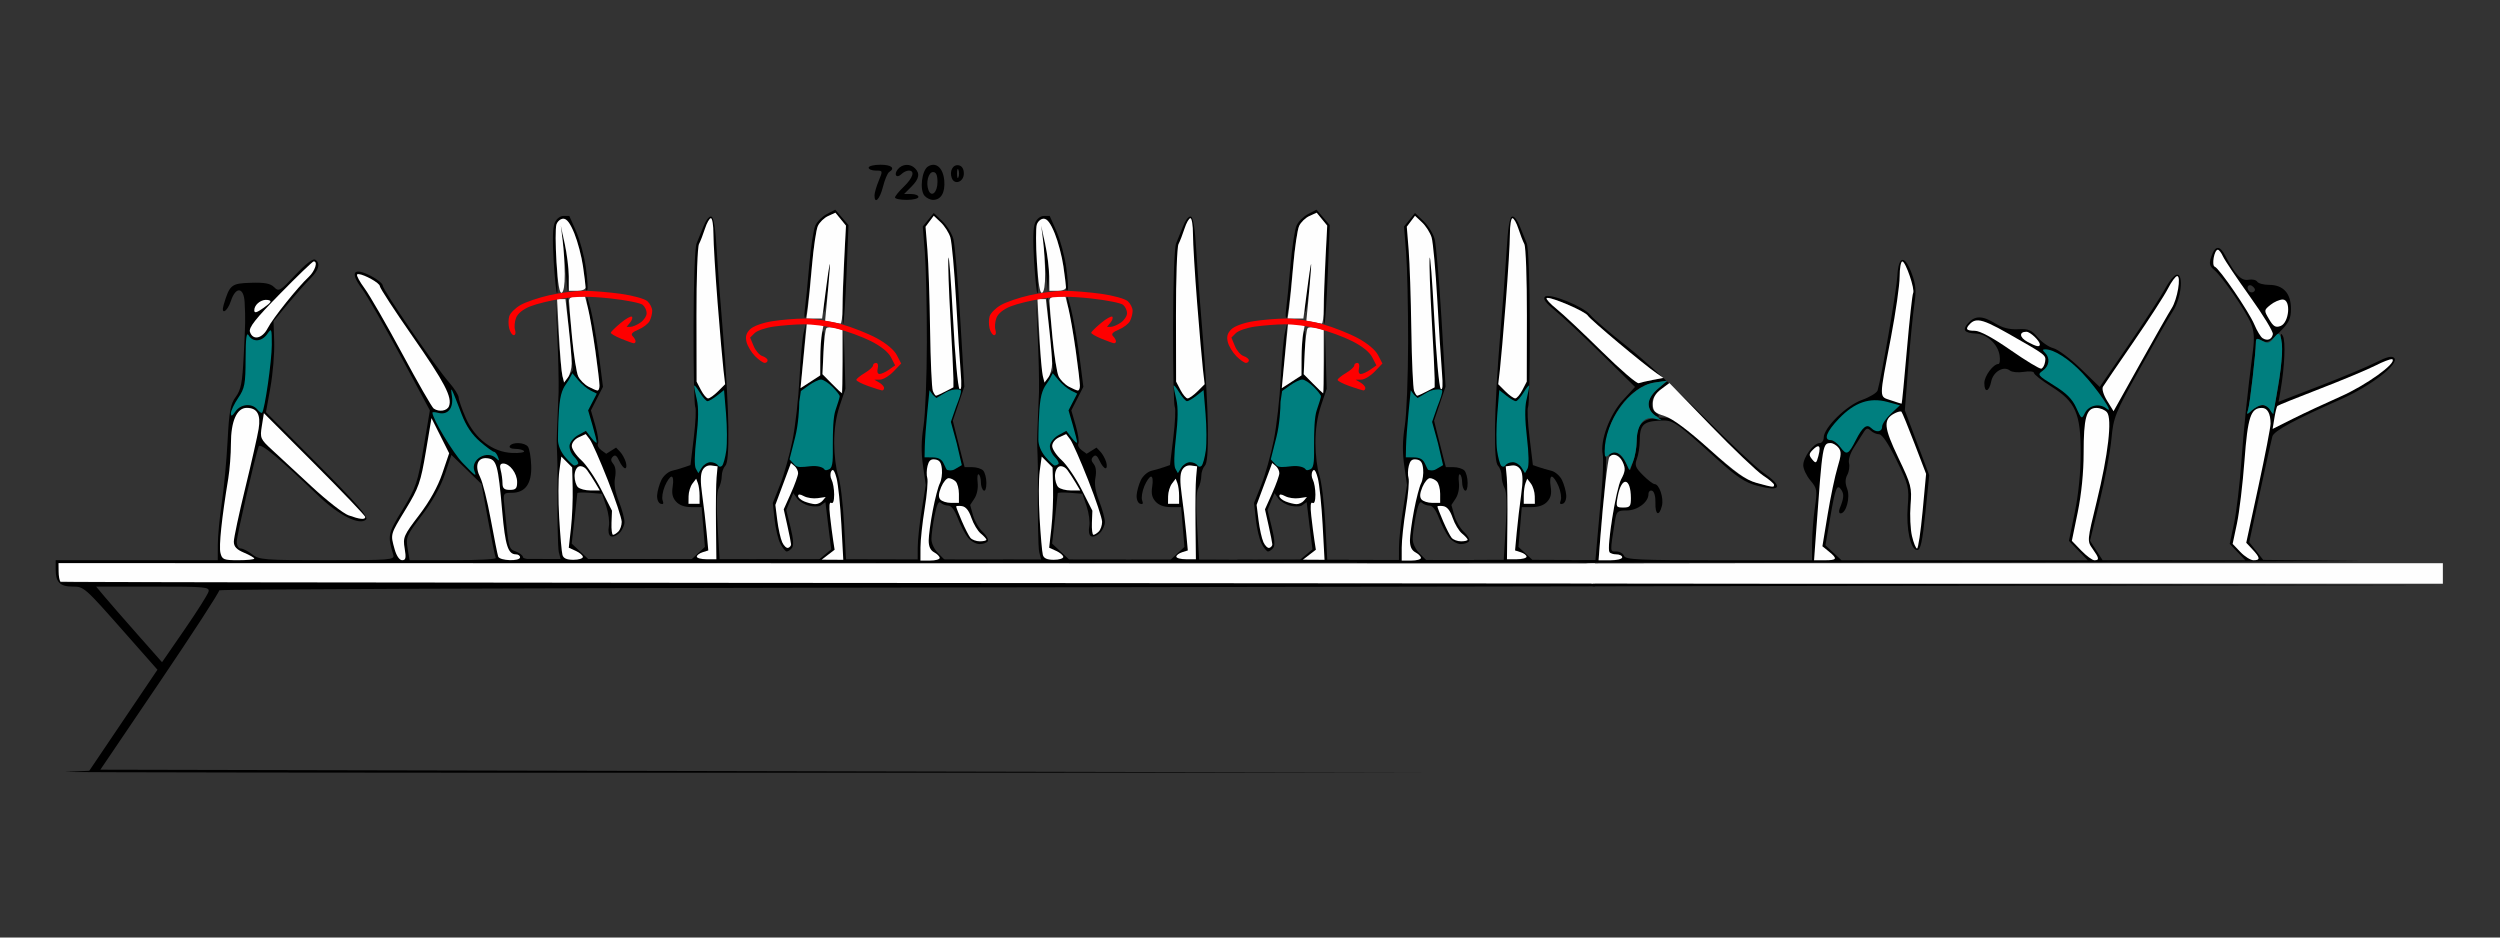 <?xml version="1.0" encoding="UTF-8" standalone="no"?>
<!-- Created with Inkscape (http://www.inkscape.org/) -->

<svg
   xmlns:dc="http://purl.org/dc/elements/1.1/"
   xmlns:cc="http://creativecommons.org/ns#"
   xmlns:rdf="http://www.w3.org/1999/02/22-rdf-syntax-ns#"
   xmlns:svg="http://www.w3.org/2000/svg"
   xmlns="http://www.w3.org/2000/svg"
   xmlns:sodipodi="http://sodipodi.sourceforge.net/DTD/sodipodi-0.dtd"
   xmlns:inkscape="http://www.inkscape.org/namespaces/inkscape"
   id="svg3422"
   version="1.1"
   inkscape:version="0.91 r13725"
   width="800"
   height="300"
   viewBox="0 0 800 300"
   sodipodi:docname="bb730703.svg">
  <rect x="0" y="0" width="800" height="300" fill="#333333" stroke="none"/>
  <defs
     id="defs3426" />
  <sodipodi:namedview
     pagecolor="#b6b6b6"
     bordercolor="#666666"
     borderopacity="1"
     objecttolerance="10"
     gridtolerance="10"
     guidetolerance="10"
     inkscape:pageopacity="0"
     inkscape:pageshadow="2"
     inkscape:window-width="1655"
     inkscape:window-height="953"
     id="namedview3424"
     showgrid="false"
     inkscape:zoom="1"
     inkscape:cx="393.86039"
     inkscape:cy="161.36148"
     inkscape:window-x="0"
     inkscape:window-y="0"
     inkscape:window-maximized="0"
     inkscape:current-layer="svg3422" />
  <g
     id="g4270"
     transform="translate(-22.161,39.375)">
    <g
       transform="translate(6.571,-0.759)"
       id="g5050">
      <path
         sodipodi:nodetypes="cssssssssssccccsscccccsccccscccccccsscssscsssssssssssccsssssssssccccccscccccccssccscccssccccc"
         inkscape:connector-curvature="0"
         id="path5109-1"
         d="m 116.273,44.404 c -0.835,-0.123 -3.176,1.74 -6.16,4.922 -4.897,5.222 -5.303,5.46 -6.791,3.963 -1.201,-1.208 -3.002,-1.549 -7.467,-1.412 -6.249,0.192 -6.763,0.607 -8.67,6.979 -1.046,3.495 1.128,2.387 2.299,-1.172 1.553,-4.722 4.148,-4.444 4.391,0.469 0.275,5.563 0.264,6.153 -0.307,17.268 -0.436,8.491 -0.869,10.705 -2.539,12.967 -1.699,2.302 -2.107,4.508 -2.613,14.137 -0.33,6.275 -1.167,15.207 -1.861,19.848 -0.694,4.641 -1.266,10.652 -1.27,13.359 l -0.008,4.922 -25.934,0 -25.936,0 0,3.094 c 0,3.922 1.429,5.344 5.367,5.344 3.708,0 3.762,0.048 16.908,14.943 l 10.293,11.662 -10.91,16.168 -10.91,16.17 -7.477,0.336 c -4.112,0.186 91.985,0.321 213.551,0.299 l 221.029,-0.041 -211.775,-0.473 -211.775,-0.471 19.018,-28.092 c 10.46,-15.451 19.02,-28.634 19.02,-29.297 0,-0.74 362.319,-1.075 440.267,-1.275 l 0,-1.012 -491.202,-0.324 -0.293,-3.047 -0.293,-3.047 c 0,0 488.907,-0.159 491.902,-0.174 l 0.484,-0.781 c -0.326,-0.039 -342.101,-0.338 -342.359,-0.384 -0.845,-0.151 -1.31,-0.34 -1.31,-0.56 0,-0.528 -1.017,-1.35 -2.262,-1.824 -2.357,-0.899 -2.248,-0.45 -3.746,-15.262 -0.338,-3.338 -0.218,-3.516 2.359,-3.516 4.38,0 6.481,-2.898 6.289,-8.672 -0.09,-2.707 -0.562,-5.449 -1.049,-6.094 -1.058,-1.4 -4.981,-1.559 -5.797,-0.234 -0.326,0.53 0.438,0.938 1.758,0.938 1.285,0 2.541,0.332 2.791,0.738 0.25,0.406 -1.458,0.662 -3.797,0.568 -6.211,-0.248 -11.898,-4.543 -14.834,-11.203 -1.251,-2.837 -2.273,-5.763 -2.273,-6.504 0,-0.741 -1.352,-2.892 -3.006,-4.781 -4.361,-4.982 -21.293,-29.674 -21.293,-31.051 0,-0.643 -1.732,-2.053 -3.85,-3.137 -5.546,-2.838 -6.74,-1.174 -2.891,4.029 1.626,2.198 7.197,11.877 12.381,21.512 l 9.426,17.518 -2.027,12.014 c -1.88,11.146 -2.365,12.572 -6.707,19.721 -4.762,7.839 -4.835,8.206 -2.953,14.561 0.453,1.529 -0.984,1.641 -21.16,1.641 -20.229,0 -21.799,-0.123 -24.02,-1.875 -1.307,-1.031 -2.951,-1.875 -3.652,-1.875 -0.709,0 -1.275,-0.959 -1.275,-2.158 0,-1.891 5.822,-27.147 7.033,-30.512 0.467,-1.296 6.615,3.795 19.135,15.844 6.485,6.241 13.211,9.572 15.232,7.545 0.798,-0.801 -3.09,-5.244 -15.49,-17.697 l -16.559,-16.627 1.426,-7.963 c 0.784,-4.38 1.326,-10.938 1.207,-14.572 l -0.217,-6.607 4.648,-5.58 c 2.557,-3.069 5.796,-6.719 7.199,-8.113 2.717,-2.7 3.247,-4.893 1.451,-6.006 -0.042,-0.026 -0.091,-0.043 -0.146,-0.051 z m 43.771,62.562 4.807,4.648 4.805,4.65 2.09,11.49 c 1.149,6.32 2.271,11.807 2.492,12.193 0.222,0.387 -5.894,0.703 -13.59,0.703 l -13.99,0 -0.635,-3.77 c -0.596,-3.538 -0.316,-4.186 4.598,-10.621 3.318,-4.345 6,-9.13 7.328,-13.074 z m -113.688,42.123 18.205,0 c 16.885,0 18.171,0.119 17.756,1.641 -0.246,0.902 -3.694,6.347 -7.662,12.1 l -7.215,10.461 -7.904,-8.947 c -4.347,-4.921 -9.092,-10.367 -10.543,-12.102 z"
         style="fill:#000000" />
      <path
         inkscape:connector-curvature="0"
         id="path4965-4"
         d="m 115.97,45.027 c -0.338,0 -5.193,4.67 -10.789,10.379 -7.88,8.039 -10.045,10.788 -9.602,12.188 0.893,2.824 3.942,2.186 5.682,-1.189 1.648,-3.196 9.477,-12.986 13.125,-16.41 2.035,-1.91 3.009,-4.967 1.584,-4.967 z"
         style="fill:#fefefe" />
      <path
         inkscape:connector-curvature="0"
         id="path4961-3"
         d="m 130.396,49.099 c -0.253,-0.019 -0.44,0.015 -0.537,0.113 -0.283,0.284 0.808,2.304 2.424,4.492 1.616,2.188 7.024,11.572 12.016,20.854 4.992,9.281 9.525,17.184 10.074,17.562 1.722,1.187 4.305,0.78 4.898,-0.771 1.091,-2.851 -1.347,-7.51 -11.703,-22.377 -5.732,-8.228 -10.422,-15.427 -10.422,-15.998 0,-1.038 -4.982,-3.74 -6.75,-3.875 z"
         style="fill:#fefefe" />
      <path
         inkscape:connector-curvature="0"
         id="path4953-4"
         d="m 100.581,57.335 c -1.796,0.11 -3.621,1.686 -3.621,3.338 0,1.016 0.758,0.814 3.027,-0.807 2.455,-1.754 2.71,-2.223 1.355,-2.484 -0.25,-0.048 -0.505,-0.063 -0.762,-0.047 z"
         style="fill:#fefefe" />
      <path
         inkscape:connector-curvature="0"
         id="path4943-7"
         d="m 94.533,91.902 c -3.176,0 -5.049,4.266 -5.049,11.5 0,3.282 -0.38,8.261 -0.844,11.062 -2.091,12.627 -3.045,21.708 -2.508,23.855 0.533,2.13 1.027,2.332 5.705,2.332 2.817,0 5.123,-0.233 5.123,-0.518 0,-0.284 -1.472,-1.133 -3.271,-1.887 -2.4,-1.006 -3.271,-1.948 -3.271,-3.537 0,-1.191 1.639,-8.886 3.643,-17.098 2.003,-8.212 3.935,-16.738 4.293,-18.947 0.751,-4.632 -0.454,-6.764 -3.82,-6.764 z"
         style="fill:#fefefe" />
      <path
         inkscape:connector-curvature="0"
         id="path4935-2"
         d="m 100.031,93.595 -0.65,4.076 c -0.628,3.927 -0.508,4.208 3.369,7.77 2.212,2.032 7.909,7.302 12.658,11.711 4.75,4.409 10.008,8.513 11.684,9.123 3.653,1.329 5.383,1.503 5.383,0.539 0,-0.392 -7.301,-8.028 -16.223,-16.967 l -16.221,-16.252 z"
         style="fill:#fefefe" />
      <path
         inkscape:connector-curvature="0"
         id="path4933-3"
         d="m 153.665,95.183 -1.812,10.781 c -1.636,9.722 -2.264,11.52 -6.391,18.309 -5.064,8.33 -4.956,7.941 -3.594,12.863 0.587,2.119 1.546,3.516 2.414,3.516 1.163,0 1.317,-0.725 0.805,-3.77 -0.596,-3.538 -0.314,-4.186 4.6,-10.621 3.382,-4.429 6.011,-9.149 7.434,-13.342 l 2.201,-6.486 -2.828,-5.625 -2.828,-5.625 z"
         style="fill:#fefefe" />
      <path
         inkscape:connector-curvature="0"
         id="path4925-5"
         d="m 170.956,107.986 c -2.686,0.017 -3.479,2.709 -1.686,6.188 0.759,1.473 2.271,7.506 3.357,13.406 1.087,5.901 2.156,11.256 2.377,11.9 0.474,1.384 7.002,1.602 7.002,0.234 0,-0.516 -0.581,-0.938 -1.289,-0.938 -2.556,0 -3.451,-2.786 -4.414,-13.721 -1.327,-15.071 -1.779,-16.681 -4.785,-17.037 -0.196,-0.023 -0.383,-0.034 -0.562,-0.033 z"
         style="fill:#fefefe" />
      <path
         inkscape:connector-curvature="0"
         id="path4923-6"
         d="m 176.613,109.714 c -0.961,0 -1.199,0.626 -0.803,2.109 0.31,1.16 0.569,3.059 0.576,4.219 0.01,1.622 0.553,2.109 2.35,2.109 1.909,0 2.336,-0.458 2.336,-2.504 0,-2.79 -2.362,-5.934 -4.459,-5.934 z"
         style="fill:#fefefe" />
      <path
         sodipodi:nodetypes="cssccc"
         inkscape:connector-curvature="0"
         id="path4919-9"
         d="m 34.343,141.589 0,2.656 c 0,1.461 0.28,2.938 0.623,3.281 0.274,0.275 404.831,0.501 491.046,0.584 l 0,-6.411 z"
         style="fill:#fefefe" />
      <path
         inkscape:connector-curvature="0"
         id="path4979-1"
         d="m 163.603,109.479 c -3.054,-3.169 -9.634,-14.137 -9.634,-16.057 0,-0.224 0.843,-0.186 1.874,0.084 3.041,0.798 4.923,-1.491 4.367,-5.311 -0.525,-3.609 -0.359,-3.3 3.141,5.847 1.401,3.662 3.303,6.476 5.86,8.672 2.082,1.788 4.085,3.25 4.452,3.25 0.367,0 0.947,0.738 1.289,1.641 0.499,1.315 0.389,1.408 -0.554,0.469 -2.877,-2.865 -8.399,0.346 -6.979,4.058 0.753,1.968 0.396,1.72 -3.816,-2.651 z"
         style="fill:#007f7f" />
      <path
         inkscape:connector-curvature="0"
         id="path4971-4"
         d="m 89.483,93.647 c 0,-0.816 1.051,-3.038 2.336,-4.938 2.089,-3.087 2.339,-4.419 2.365,-12.553 0.021,-6.64 0.286,-8.656 0.981,-7.458 1.317,2.268 4.204,2.053 5.947,-0.443 1.386,-1.985 1.455,-1.819 1.454,3.516 -0.001,5.088 -2.264,20.84 -3.117,21.696 -0.195,0.195 -0.886,-0.288 -1.536,-1.074 -1.723,-2.083 -5.298,-1.747 -6.975,0.655 -1.075,1.54 -1.455,1.696 -1.455,0.6 z"
         style="fill:#007f7f" />
      <g
         transform="matrix(-0.984,0,0,0.984,178.026,-56.416)"
         id="g4690-4">
        <path
           style="fill:#000000"
           d="m -221.928,88.516 c -0.094,-0.018 -0.183,-0.014 -0.266,0.014 -0.784,0.26 -1.337,3.729 -1.771,11.125 -0.347,5.912 -1.311,18.664 -2.143,28.336 -0.831,9.672 -1.561,22.737 -1.623,29.033 -0.079,8.082 0.22,11.78 1.016,12.58 0.62,0.623 1.127,2.094 1.127,3.268 0,1.173 0.447,2.97 0.994,3.992 0.674,1.26 0.788,5.309 0.352,12.566 l -0.643,10.707 -9.668,0.017 0.129,0.608 c 10.678,-0.014 21.802,-0.026 31.592,-0.041 l 0,-0.584 -12.742,0 -2.262,-2.098 -2.262,-2.094 0.541,-6.473 0.543,-6.471 3.338,0 c 2.179,0 3.896,-0.619 4.949,-1.783 1.18,-1.303 1.474,-2.639 1.098,-4.961 -0.298,-1.839 -0.139,-3.176 0.377,-3.176 0.49,0 1.474,1.397 2.188,3.105 0.714,1.708 1.035,3.791 0.713,4.631 -0.411,1.07 -0.206,1.393 0.686,1.08 0.723,-0.254 1.199,-1.465 1.104,-2.809 -0.092,-1.299 -0.705,-3.483 -1.361,-4.854 -0.657,-1.37 -2.204,-2.739 -3.439,-3.039 -1.235,-0.3 -3.101,-0.842 -4.145,-1.205 l -1.898,-0.66 -1.084,-8.949 c -0.597,-4.922 -0.809,-9.396 -0.471,-9.943 0.338,-0.547 0.588,-12.245 0.555,-25.996 -0.036,-14.821 -0.435,-25.891 -0.98,-27.186 -0.506,-1.201 -1.538,-3.741 -2.293,-5.645 -0.696,-1.756 -1.592,-2.969 -2.248,-3.098 z"
           id="path4596-6"
           inkscape:connector-curvature="0"
           sodipodi:nodetypes="ccssccsccccccccccccsccsccsccscccccccc" />
        <path
           inkscape:connector-curvature="0"
           style="fill:#fefefe"
           d="m -222.051,89.039 c -0.458,0 -0.831,2.337 -0.831,5.194 0,2.857 -0.609,12.901 -1.353,22.32 -0.744,9.419 -1.6,19.231 -1.901,21.804 l -0.547,4.68 2.31,2.31 c 1.271,1.271 2.725,2.311 3.231,2.311 0.506,0 1.556,-1.233 2.335,-2.739 l 1.416,-2.738 0.04,-21.523 c 0.022,-12.003 -0.344,-22.26 -0.824,-23.189 -0.474,-0.916 -1.352,-3.187 -1.952,-5.047 -0.6,-1.86 -1.466,-3.382 -1.923,-3.382 z"
           id="path4678-0" />
        <path
           inkscape:connector-curvature="0"
           style="fill:#fefefe"
           d="m -221.807,169.439 c -0.15,-6.5e-4 -0.303,0.01 -0.459,0.032 l -1.968,0.28 0.331,3.607 c 0.182,1.984 0.273,8.781 0.2,15.106 l -0.132,11.498 3.183,0 c 1.75,0 3.182,-0.379 3.182,-0.841 0,-0.463 -0.84,-1.107 -1.867,-1.433 l -1.867,-0.593 0.562,-6.006 c 0.309,-3.304 0.953,-8.761 1.43,-12.128 0.601,-4.24 0.566,-6.682 -0.11,-7.946 -0.542,-1.013 -1.433,-1.572 -2.484,-1.577 z"
           id="path4656-5" />
        <path
           inkscape:connector-curvature="0"
           style="fill:#fefefe"
           d="m -217.259,173.756 -0.557,1.453 c -0.307,0.799 -0.558,2.638 -0.558,4.085 l 0,2.632 1.804,0 1.804,0 -0.028,-2.48 c -0.016,-1.364 -0.578,-3.202 -1.247,-4.085 l -1.217,-1.605 z"
           id="path4644-3" />
        <path
           inkscape:connector-curvature="0"
           style="fill:#007f7f"
           d="m -216.628,143.478 c -0.159,-0.135 -0.876,0.74 -1.736,2.15 -0.983,1.612 -2.144,2.931 -2.58,2.931 -0.436,0 -1.826,-0.812 -3.089,-1.805 l -2.295,-1.805 -0.644,7.739 c -0.355,4.257 -0.388,9.618 -0.073,11.914 0.315,2.296 0.929,4.532 1.364,4.967 0.454,0.454 1.05,0.374 1.398,-0.189 0.333,-0.539 1.389,-0.981 2.348,-0.981 0.959,0 2.243,0.802 2.855,1.781 l 1.113,1.78 0.822,-1.468 c 0.504,-0.9 0.429,-4.822 -0.193,-10.123 -0.678,-5.775 -0.726,-9.853 -0.145,-12.261 0.479,-1.984 0.879,-4.013 0.889,-4.509 0,-0.062 -0.01,-0.102 -0.033,-0.121 z"
           id="path4620-8" />
      </g>
      <g
         transform="matrix(0.984,0,0,0.984,573.716,-56.244)"
         id="g4706-0">
        <path
           style="fill:#000000"
           d="m -295.58,86.105 -2.705,1.398 c -1.487,0.769 -3.185,2.453 -3.771,3.74 -0.586,1.287 -1.476,7.1 -1.977,12.918 -0.5,5.818 -1.132,12.187 -1.404,14.152 -0.272,1.965 -0.212,3.289 0.135,2.941 0.347,-0.347 1.171,-6.621 1.83,-13.943 0.659,-7.322 1.638,-14.378 2.176,-15.678 0.538,-1.3 2.057,-2.855 3.375,-3.455 l 2.398,-1.092 1.668,2.061 1.668,2.061 -0.633,16.275 c -0.348,8.951 -0.429,16.072 -0.18,15.824 0.249,-0.248 0.741,-7.593 1.092,-16.32 l 0.641,-15.869 -2.158,-2.506 -2.154,-2.508 z m -1.547,15.875 c -0.19,0.105 -0.614,2.197 -1.094,5.545 -0.639,4.464 -1.145,9.537 -1.125,11.273 0.019,1.736 0.556,-0.497 1.195,-4.961 0.639,-4.464 1.149,-9.535 1.129,-11.271 -0.007,-0.434 -0.042,-0.621 -0.105,-0.586 z m -7.936,20.877 -0.775,3.146 c -0.426,1.731 -1.037,8.425 -1.357,14.879 -0.32,6.453 -1.353,15.589 -2.295,20.301 -0.942,4.712 -2.767,11.206 -4.055,14.43 l -2.342,5.861 0.572,5.354 c 0.315,2.945 1.165,6.495 1.887,7.891 0.722,1.396 1.658,2.539 2.08,2.539 0.423,0 1.183,-0.507 1.689,-1.127 0.635,-0.777 0.491,-2.871 -0.461,-6.742 l -1.381,-5.611 1.143,-2.758 1.143,-2.758 1.232,1.762 c 0.678,0.968 2.489,2.036 4.025,2.373 1.599,0.351 3.314,0.289 3.854,-0.25 0.183,-0.183 0.914,-0.646 1.332,-0.947 0.1,0.945 0.464,3.999 0.941,7.818 l 0.943,7.545 -2.002,1.67 -2.002,1.67 -17.26,0.031 -3.148,0.006 0,0.744 27.115,-0.025 c 3.291,-0.003 5.876,-0.009 9.121,-0.012 l 0,-0.684 -7.006,0 -0.648,-11.912 c -0.356,-6.552 -1.219,-13.552 -1.918,-15.557 -0.699,-2.004 -1.276,-6.711 -1.283,-10.459 -0.009,-4.503 0.611,-8.656 1.824,-12.248 l 1.836,-5.438 -0.291,-9.844 -0.293,-9.846 -0.191,10.641 -0.191,10.641 -3.271,-3.178 -3.27,-3.176 0.412,-7.863 c 0.227,-4.325 0.104,-7.075 -0.273,-6.111 -0.377,0.964 -0.719,4.594 -0.76,8.066 l -0.074,6.312 -3.219,2.084 -3.217,2.084 0.49,-4.789 c 0.269,-2.634 0.681,-7.428 0.916,-10.652 l 0.428,-5.861 z"
           id="path4604-5"
           inkscape:connector-curvature="0" />
        <path
           inkscape:connector-curvature="0"
           style="fill:#fefefe"
           d="m -295.524,87.088 -2.357,1.075 c -1.297,0.591 -2.805,2.051 -3.349,3.247 -0.545,1.195 -1.399,6.934 -1.899,12.752 -0.5,5.818 -1.118,12.1 -1.374,13.96 l -0.465,3.382 2.562,0 2.56,0 1.46,-11.047 c 0.802,-6.076 1.263,-8.409 1.024,-5.185 -0.239,3.224 -0.679,8.363 -0.976,11.419 l -0.543,5.557 2.153,0.407 c 1.184,0.224 2.456,0.462 2.828,0.53 0.372,0.068 0.676,-2.249 0.676,-5.147 0,-2.898 0.255,-10.101 0.568,-16.007 l 0.568,-10.737 -1.718,-2.102 -1.718,-2.102 z"
           id="path4686-9" />
        <path
           inkscape:connector-curvature="0"
           style="fill:#fefefe"
           d="m -304.819,123.308 -0.482,4.735 c -0.265,2.604 -0.722,7.289 -1.016,10.412 l -0.534,5.677 3.194,-2.07 3.194,-2.07 0.011,-5.524 c 0.007,-3.038 0.265,-6.792 0.575,-8.342 l 0.564,-2.818 -2.753,0 -2.753,0 z"
           id="path4672-5" />
        <path
           inkscape:connector-curvature="0"
           style="fill:#fefefe"
           d="m -297.328,124.348 c -0.531,0.01 -0.947,0.103 -1.12,0.276 -0.347,0.347 -0.778,3.861 -0.957,7.808 l -0.327,7.175 3.028,3.069 c 1.665,1.687 3.13,3.092 3.254,3.123 0.124,0.03 0.225,-4.605 0.225,-10.299 l 0,-10.354 -2.297,-0.576 c -0.632,-0.159 -1.276,-0.231 -1.806,-0.221 z"
           id="path4670-3" />
        <path
           inkscape:connector-curvature="0"
           style="fill:#fefefe"
           d="m -309.985,168.489 -2.534,6.813 -2.535,6.814 0.626,5.002 c 0.344,2.752 1.064,5.966 1.601,7.143 0.536,1.177 1.411,1.995 1.946,1.816 0.535,-0.178 0.958,-0.695 0.94,-1.15 -0.018,-0.455 -0.563,-3.201 -1.21,-6.103 l -1.177,-5.276 2.336,-5.208 c 1.285,-2.864 2.338,-5.818 2.338,-6.564 0,-0.745 -0.524,-1.79 -1.165,-2.322 l -1.165,-0.967 z"
           id="path4662-7" />
        <path
           inkscape:connector-curvature="0"
           style="fill:#fefefe"
           d="m -296.446,170.765 c -0.133,0.021 -0.265,0.144 -0.4,0.362 -0.425,0.688 -0.39,1.926 0.077,2.8 0.461,0.862 0.838,3.04 0.838,4.837 0,2.046 -0.352,3.051 -0.943,2.686 -0.636,-0.393 -0.769,0.986 -0.407,4.23 0.296,2.647 0.753,6.208 1.016,7.912 l 0.479,3.097 -2.102,1.616 -2.101,1.618 3.514,0.02 3.513,0.02 -0.624,-11.498 c -0.343,-6.324 -1.046,-13.09 -1.561,-15.035 -0.498,-1.88 -0.901,-2.727 -1.299,-2.665 z"
           id="path4652-0" />
        <path
           inkscape:connector-curvature="0"
           style="fill:#fefefe"
           d="m -307.193,178.735 c -0.312,-0.01 -0.461,0.151 -0.461,0.483 0,0.529 0.913,1.33 2.029,1.778 1.116,0.449 2.69,0.841 3.497,0.872 0.807,0.032 1.913,-0.479 2.457,-1.136 l 0.991,-1.194 -2.58,0.379 c -1.419,0.208 -3.438,-0.081 -4.487,-0.643 -0.658,-0.352 -1.135,-0.532 -1.447,-0.541 z"
           id="path4642-0" />
        <path
           inkscape:connector-curvature="0"
           style="fill:#007f7f"
           d="m -300.197,141.344 c -0.724,0 -2.495,0.84 -3.936,1.866 l -2.62,1.864 -0.519,3.51 c 0,2.074 -0.294,7.39 -1.315,11.401 l -1.86,7.312 1.736,1.849 c 0.823,0.876 2.247,0.701 5.014,0.389 2.405,-0.271 4.168,0.361 4.554,0.986 0.347,0.561 1.145,0.193 1.637,-0.035 1.295,-0.6 1.134,-3.745 1.134,-7.87 0,-4.36 0.104,-9.122 0.891,-11.352 0.744,-2.109 1.353,-4.133 1.353,-4.499 0,-0.366 -1.069,-1.736 -2.377,-3.044 -1.308,-1.308 -2.969,-2.377 -3.693,-2.377 z"
           id="path4624-5" />
        <path
           inkscape:connector-curvature="0"
           style="fill:#fe0000"
           d="m -280.374,144.88 c -0.372,-0.039 -2.401,-0.682 -4.509,-1.428 -2.108,-0.746 -3.833,-1.641 -3.833,-1.989 0,-0.348 1.217,-1.351 2.705,-2.23 1.488,-0.879 2.705,-1.981 2.705,-2.449 0,-0.468 0.453,-0.851 1.007,-0.851 0.563,0 0.799,0.795 0.535,1.804 -0.276,1.054 -0.028,1.804 0.596,1.804 0.587,0 1.968,-0.631 3.07,-1.402 l 2.002,-1.402 -1.373,-2.654 c -0.872,-1.687 -3.254,-3.598 -6.536,-5.244 -2.84,-1.424 -7.827,-3.251 -11.083,-4.06 -3.256,-0.809 -8.126,-1.441 -10.822,-1.405 -2.696,0.036 -7.049,0.371 -9.673,0.745 -2.624,0.373 -5.423,1.332 -6.221,2.129 l -1.45,1.45 1.133,2.735 c 0.623,1.504 1.901,2.979 2.839,3.276 0.939,0.298 1.707,0.92 1.707,1.383 0,0.463 -0.424,0.841 -0.943,0.841 -0.519,0 -1.922,-0.98 -3.12,-2.177 -1.197,-1.197 -2.45,-3.263 -2.783,-4.591 -0.441,-1.758 -0.133,-2.887 1.133,-4.153 1.016,-1.016 3.97,-2.104 7.107,-2.618 2.953,-0.483 7.777,-0.881 10.722,-0.884 2.944,-0.003 8.253,0.808 11.797,1.803 3.544,0.995 8.752,3.058 11.572,4.586 3.15,1.706 5.672,3.83 6.539,5.505 l 1.41,2.727 -2.497,2.607 c -1.374,1.434 -3.335,2.619 -4.358,2.634 l -1.86,0.027 1.578,0.919 c 0.868,0.506 1.578,1.305 1.578,1.776 0,0.471 -0.304,0.825 -0.676,0.786 z"
           id="path4614-7" />
      </g>
      <g
         transform="matrix(0.984,0,0,0.984,578.497,-56.244)"
         id="g4724-7">
        <path
           style="fill:#000000"
           d="m -388.787,88.137 c -1.106,0 -2.281,0.894 -2.869,2.184 -0.67,1.471 -0.781,5.595 -0.342,12.627 0.359,5.743 0.856,10.441 1.104,10.441 0.248,0 0.163,-4.613 -0.189,-10.248 -0.352,-5.635 -0.364,-11.113 -0.027,-12.174 0.337,-1.061 1.349,-1.928 2.25,-1.928 1.135,0 2.24,1.481 3.596,4.822 1.077,2.653 2.332,7.422 2.791,10.598 0.459,3.175 0.843,6.348 0.854,7.051 0.01,0.703 0.248,1.047 0.529,0.766 0.281,-0.281 0.087,-3.565 -0.432,-7.297 -0.519,-3.732 -1.945,-9.049 -3.168,-11.814 l -2.223,-5.027 -1.873,0 z m -0.514,5.812 c -0.047,0.024 -0.042,0.331 0.027,0.951 0.221,1.984 0.719,6.854 1.105,10.822 l 0.703,7.215 0.238,-4.51 c 0.131,-2.48 -0.367,-7.35 -1.105,-10.822 -0.508,-2.387 -0.866,-3.708 -0.969,-3.656 z m 8.1,20.58 c -0.018,-0.01 -0.033,-0.008 -0.047,0.006 -0.215,0.215 0.185,2.987 0.889,6.16 0.704,3.173 1.781,9.739 2.393,14.592 0.612,4.853 0.895,9.043 0.627,9.311 -0.268,0.268 -1.656,-0.117 -3.084,-0.855 -1.428,-0.738 -3.051,-2.291 -3.609,-3.449 -0.558,-1.158 -1.511,-7.497 -2.115,-14.088 -0.604,-6.591 -1.284,-11.8 -1.512,-11.572 -0.227,0.227 0.1,5.653 0.727,12.057 l 1.139,11.643 -1.449,2.07 -1.449,2.068 -0.562,-3.043 c -0.309,-1.674 -0.921,-7.913 -1.359,-13.865 l -0.797,-10.822 0.574,12.176 c 0.317,6.696 0.513,15.014 0.436,18.486 -0.041,1.864 -0.621,13.485 -0.621,15.838 0,2.131 0.319,6.605 0.264,12.119 -0.12,11.904 0.072,22.759 0.428,24.123 l 0.646,2.48 -12.447,0 0,0.795 39.953,-0.037 0,-0.758 -0.436,0 -17.896,0 -2.818,-2.633 -2.818,-2.633 0.912,-7.965 c 0.502,-4.38 0.916,-8.168 0.92,-8.42 0.004,-0.252 1.81,-0.314 4.012,-0.139 l 4.002,0.318 1.373,4.031 c 0.755,2.217 1.146,5.173 0.867,6.568 -0.296,1.482 -0.072,2.807 0.541,3.186 0.577,0.357 1.836,-0.064 2.797,-0.934 0.961,-0.869 1.746,-2.517 1.746,-3.662 0,-1.145 -0.821,-4.167 -1.826,-6.717 -1.249,-3.168 -1.644,-5.609 -1.25,-7.709 0.366,-1.948 0.156,-3.578 -0.57,-4.453 -0.84,-1.012 -0.878,-1.65 -0.145,-2.383 0.733,-0.733 1.292,-0.36 2.09,1.393 0.599,1.315 1.458,2.391 1.908,2.391 0.45,0 0.544,-0.913 0.209,-2.029 -0.335,-1.116 -1.18,-2.631 -1.879,-3.365 l -1.271,-1.334 -1.607,1.004 -1.607,1.004 -1.625,-1.186 c -0.893,-0.653 -1.365,-1.609 -1.049,-2.121 0.316,-0.512 -0.069,-3.15 -0.857,-5.863 l -1.436,-4.934 1.957,-3.834 1.955,-3.834 -1.043,-8.174 c -0.573,-4.495 -1.671,-11.145 -2.438,-14.781 -0.719,-3.409 -1.47,-6.083 -1.738,-6.227 z"
           id="path4602-0"
           inkscape:connector-curvature="0" />
        <path
           inkscape:connector-curvature="0"
           style="fill:#fefefe"
           d="m -388.862,89.039 c -0.901,0 -1.914,0.867 -2.25,1.928 -0.337,1.061 -0.323,6.56 0.031,12.22 0.445,7.114 0.962,10.183 1.678,9.941 0.641,-0.216 1.022,-2.552 0.999,-6.131 -0.02,-3.18 -0.318,-8.015 -0.661,-10.743 l -0.624,-4.96 1.282,5.862 c 0.705,3.224 1.307,7.992 1.337,10.596 l 0.055,4.735 2.705,0 c 1.573,0 2.698,-0.472 2.687,-1.127 -0.01,-0.62 -0.393,-3.725 -0.853,-6.9 -0.459,-3.175 -1.715,-7.944 -2.791,-10.596 -1.356,-3.341 -2.461,-4.823 -3.596,-4.823 z"
           id="path4682-1" />
        <path
           inkscape:connector-curvature="0"
           style="fill:#fefefe"
           d="m -384.416,114.29 c -1.806,0 -2.598,0.45 -2.598,1.477 0,0.813 0.448,6.19 0.995,11.949 0.547,5.759 1.444,11.417 1.994,12.572 0.55,1.155 2.03,2.661 3.289,3.347 1.259,0.685 2.594,1.261 2.966,1.281 0.372,0.02 0.676,-0.705 0.676,-1.611 0,-0.906 -0.614,-6.024 -1.365,-11.376 -0.751,-5.351 -1.814,-11.509 -2.362,-13.684 l -0.996,-3.955 -2.598,0 z"
           id="path4676-3" />
        <path
           inkscape:connector-curvature="0"
           style="fill:#fefefe"
           d="m -390.899,115.191 0.597,11.498 c 0.329,6.324 0.848,12.421 1.153,13.548 l 0.552,2.05 1.213,-1.599 c 0.667,-0.88 1.227,-2.904 1.243,-4.498 0.016,-1.594 -0.434,-6.971 -1,-11.949 l -1.03,-9.051 -1.364,0 -1.364,0 z"
           id="path4674-2" />
        <path
           inkscape:connector-curvature="0"
           style="fill:#fefefe"
           d="m -381.572,159.078 -2.27,1.034 c -1.322,0.602 -2.27,1.786 -2.27,2.835 0,0.991 1.378,3.055 3.063,4.588 1.685,1.533 4.625,5.864 6.534,9.624 l 3.469,6.837 -0.151,3.924 c -0.084,2.159 0.141,3.926 0.5,3.926 0.359,0 1.139,-0.487 1.735,-1.082 0.595,-0.595 1.082,-2.011 1.082,-3.147 0,-1.135 -2.036,-7.243 -4.526,-13.572 -2.49,-6.33 -5.12,-12.287 -5.846,-13.238 l -1.32,-1.729 z"
           id="path4668-3" />
        <path
           inkscape:connector-curvature="0"
           style="fill:#fefefe"
           d="m -389.522,166.391 -0.65,4.729 c -0.358,2.601 -0.377,9.444 -0.041,15.207 0.336,5.763 0.815,11.19 1.064,12.058 0.318,1.109 1.374,1.578 3.548,1.578 1.703,0 3.096,-0.415 3.096,-0.922 0,-0.507 -1.031,-1.391 -2.293,-1.966 l -2.294,-1.046 0.716,-6.375 c 0.393,-3.507 0.64,-9.382 0.55,-13.055 l -0.165,-6.678 -1.766,-1.766 -1.766,-1.766 z"
           id="path4666-1" />
        <path
           inkscape:connector-curvature="0"
           style="fill:#fefefe"
           d="m -383.162,169.522 c -0.229,-0.017 -0.45,0.011 -0.652,0.089 -0.805,0.309 -1.396,1.616 -1.396,3.089 0,1.404 0.487,3.04 1.082,3.635 0.595,0.595 2.444,1.082 4.109,1.082 l 3.027,0 -1.47,-2.48 c -0.809,-1.364 -2.029,-3.241 -2.713,-4.171 -0.54,-0.735 -1.3,-1.193 -1.987,-1.244 z"
           id="path4654-3" />
        <path
           inkscape:connector-curvature="0"
           style="fill:#007f7f"
           d="m -385.921,139.301 -1.154,2.149 c -0.635,1.182 -2.166,2.322 -2.814,6.29 -0.648,3.968 -0.704,11.576 -0.714,13.15 -0.011,1.783 0.862,3.908 2.317,5.636 1.284,1.526 2.636,2.775 3.006,2.775 0.369,0 0.908,-0.236 1.198,-0.526 0.289,-0.289 -0.277,-1.33 -1.258,-2.311 -0.981,-0.981 -1.657,-2.658 -1.502,-3.727 0.154,-1.069 1.412,-2.566 2.796,-3.327 l 2.515,-1.382 1.749,2.255 c 0.962,1.24 1.757,1.911 1.768,1.491 0.011,-0.42 -0.611,-2.933 -1.382,-5.586 l -1.402,-4.822 1.408,-2.722 1.408,-2.721 -2.035,-1.022 c -1.119,-0.562 -2.905,-2.052 -3.968,-3.311 l -1.933,-2.288 z"
           id="path4626-9" />
        <path
           inkscape:connector-curvature="0"
           style="fill:#fe0000"
           d="m -366.047,129.533 c -0.372,-0.048 -2.198,-0.712 -4.058,-1.475 -1.86,-0.763 -3.353,-1.637 -3.317,-1.941 0.036,-0.305 1.471,-1.723 3.189,-3.151 1.718,-1.429 3.37,-2.352 3.671,-2.051 0.301,0.301 0.033,1.165 -0.594,1.921 l -1.141,1.375 1.262,0 c 0.694,0 2.164,-0.632 3.267,-1.404 1.102,-0.772 2.004,-2.143 2.004,-3.046 0,-0.903 -0.583,-2.126 -1.296,-2.718 -0.713,-0.592 -5.403,-1.522 -10.423,-2.068 -6.748,-0.733 -10.856,-0.723 -15.76,0.039 -3.648,0.567 -8.323,1.707 -10.389,2.534 -2.371,0.949 -4.072,2.332 -4.611,3.751 -0.47,1.236 -0.614,3.006 -0.32,3.932 0.294,0.926 0.109,1.685 -0.411,1.685 -0.52,0 -1.193,-0.985 -1.495,-2.189 -0.302,-1.204 -0.292,-3.001 0.023,-3.993 0.315,-0.992 1.923,-2.6 3.573,-3.574 1.651,-0.974 5.872,-2.424 9.382,-3.222 3.509,-0.798 8.605,-1.451 11.323,-1.451 2.718,0 8.117,0.439 11.997,0.976 3.882,0.537 7.764,1.614 8.633,2.394 0.868,0.78 1.578,2.194 1.578,3.142 0,0.948 -0.39,2.452 -0.867,3.344 -0.477,0.891 -2.123,2.141 -3.657,2.776 -1.958,0.811 -2.506,1.44 -1.838,2.108 0.524,0.524 0.952,1.277 0.952,1.673 0,0.397 -0.304,0.682 -0.676,0.634 z"
           id="path9822-4" />
      </g>
      <g
         id="g4483"
         transform="matrix(0.984,0,0,0.984,732.225,-56.244)">
        <path
           inkscape:connector-curvature="0"
           id="path4485"
           d="m -388.787,88.137 c -1.106,0 -2.281,0.894 -2.869,2.184 -0.67,1.471 -0.781,5.595 -0.342,12.627 0.359,5.743 0.856,10.441 1.104,10.441 0.248,0 0.163,-4.613 -0.189,-10.248 -0.352,-5.635 -0.364,-11.113 -0.027,-12.174 0.337,-1.061 1.349,-1.928 2.25,-1.928 1.135,0 2.24,1.481 3.596,4.822 1.077,2.653 2.332,7.422 2.791,10.598 0.459,3.175 0.843,6.348 0.854,7.051 0.01,0.703 0.248,1.047 0.529,0.766 0.281,-0.281 0.087,-3.565 -0.432,-7.297 -0.519,-3.732 -1.945,-9.049 -3.168,-11.814 l -2.223,-5.027 -1.873,0 z m -0.514,5.812 c -0.047,0.024 -0.042,0.331 0.027,0.951 0.221,1.984 0.719,6.854 1.105,10.822 l 0.703,7.215 0.238,-4.51 c 0.131,-2.48 -0.367,-7.35 -1.105,-10.822 -0.508,-2.387 -0.866,-3.708 -0.969,-3.656 z m 8.1,20.58 c -0.018,-0.01 -0.033,-0.008 -0.047,0.006 -0.215,0.215 0.185,2.987 0.889,6.16 0.704,3.173 1.781,9.739 2.393,14.592 0.612,4.853 0.895,9.043 0.627,9.311 -0.268,0.268 -1.656,-0.117 -3.084,-0.855 -1.428,-0.738 -3.051,-2.291 -3.609,-3.449 -0.558,-1.158 -1.511,-7.497 -2.115,-14.088 -0.604,-6.591 -1.284,-11.8 -1.512,-11.572 -0.227,0.227 0.1,5.653 0.727,12.057 l 1.139,11.643 -1.449,2.07 -1.449,2.068 -0.562,-3.043 c -0.309,-1.674 -0.921,-7.913 -1.359,-13.865 l -0.797,-10.822 0.574,12.176 c 0.317,6.696 0.513,15.014 0.436,18.486 -0.041,1.864 -0.621,13.485 -0.621,15.838 0,2.131 0.319,6.605 0.264,12.119 -0.12,11.904 0.072,22.759 0.428,24.123 l 0.646,2.48 -12.447,0 0,0.795 39.953,-0.037 0,-0.758 -0.436,0 -17.896,0 -2.818,-2.633 -2.818,-2.633 0.912,-7.965 c 0.502,-4.38 0.916,-8.168 0.92,-8.42 0.004,-0.252 1.81,-0.314 4.012,-0.139 l 4.002,0.318 1.373,4.031 c 0.755,2.217 1.146,5.173 0.867,6.568 -0.296,1.482 -0.072,2.807 0.541,3.186 0.577,0.357 1.836,-0.064 2.797,-0.934 0.961,-0.869 1.746,-2.517 1.746,-3.662 0,-1.145 -0.821,-4.167 -1.826,-6.717 -1.249,-3.168 -1.644,-5.609 -1.25,-7.709 0.366,-1.948 0.156,-3.578 -0.57,-4.453 -0.84,-1.012 -0.878,-1.65 -0.145,-2.383 0.733,-0.733 1.292,-0.36 2.09,1.393 0.599,1.315 1.458,2.391 1.908,2.391 0.45,0 0.544,-0.913 0.209,-2.029 -0.335,-1.116 -1.18,-2.631 -1.879,-3.365 l -1.271,-1.334 -1.607,1.004 -1.607,1.004 -1.625,-1.186 c -0.893,-0.653 -1.365,-1.609 -1.049,-2.121 0.316,-0.512 -0.069,-3.15 -0.857,-5.863 l -1.436,-4.934 1.957,-3.834 1.955,-3.834 -1.043,-8.174 c -0.573,-4.495 -1.671,-11.145 -2.438,-14.781 -0.719,-3.409 -1.47,-6.083 -1.738,-6.227 z"
           style="fill:#000000" />
        <path
           id="path4487"
           d="m -388.862,89.039 c -0.901,0 -1.914,0.867 -2.25,1.928 -0.337,1.061 -0.323,6.56 0.031,12.22 0.445,7.114 0.962,10.183 1.678,9.941 0.641,-0.216 1.022,-2.552 0.999,-6.131 -0.02,-3.18 -0.318,-8.015 -0.661,-10.743 l -0.624,-4.96 1.282,5.862 c 0.705,3.224 1.307,7.992 1.337,10.596 l 0.055,4.735 2.705,0 c 1.573,0 2.698,-0.472 2.687,-1.127 -0.01,-0.62 -0.393,-3.725 -0.853,-6.9 -0.459,-3.175 -1.715,-7.944 -2.791,-10.596 -1.356,-3.341 -2.461,-4.823 -3.596,-4.823 z"
           style="fill:#fefefe"
           inkscape:connector-curvature="0" />
        <path
           id="path4489"
           d="m -384.416,114.29 c -1.806,0 -2.598,0.45 -2.598,1.477 0,0.813 0.448,6.19 0.995,11.949 0.547,5.759 1.444,11.417 1.994,12.572 0.55,1.155 2.03,2.661 3.289,3.347 1.259,0.685 2.594,1.261 2.966,1.281 0.372,0.02 0.676,-0.705 0.676,-1.611 0,-0.906 -0.614,-6.024 -1.365,-11.376 -0.751,-5.351 -1.814,-11.509 -2.362,-13.684 l -0.996,-3.955 -2.598,0 z"
           style="fill:#fefefe"
           inkscape:connector-curvature="0" />
        <path
           id="path4491"
           d="m -390.899,115.191 0.597,11.498 c 0.329,6.324 0.848,12.421 1.153,13.548 l 0.552,2.05 1.213,-1.599 c 0.667,-0.88 1.227,-2.904 1.243,-4.498 0.016,-1.594 -0.434,-6.971 -1,-11.949 l -1.03,-9.051 -1.364,0 -1.364,0 z"
           style="fill:#fefefe"
           inkscape:connector-curvature="0" />
        <path
           id="path4493"
           d="m -381.572,159.078 -2.27,1.034 c -1.322,0.602 -2.27,1.786 -2.27,2.835 0,0.991 1.378,3.055 3.063,4.588 1.685,1.533 4.625,5.864 6.534,9.624 l 3.469,6.837 -0.151,3.924 c -0.084,2.159 0.141,3.926 0.5,3.926 0.359,0 1.139,-0.487 1.735,-1.082 0.595,-0.595 1.082,-2.011 1.082,-3.147 0,-1.135 -2.036,-7.243 -4.526,-13.572 -2.49,-6.33 -5.12,-12.287 -5.846,-13.238 l -1.32,-1.729 z"
           style="fill:#fefefe"
           inkscape:connector-curvature="0" />
        <path
           id="path4495"
           d="m -389.522,166.391 -0.65,4.729 c -0.358,2.601 -0.377,9.444 -0.041,15.207 0.336,5.763 0.815,11.19 1.064,12.058 0.318,1.109 1.374,1.578 3.548,1.578 1.703,0 3.096,-0.415 3.096,-0.922 0,-0.507 -1.031,-1.391 -2.293,-1.966 l -2.294,-1.046 0.716,-6.375 c 0.393,-3.507 0.64,-9.382 0.55,-13.055 l -0.165,-6.678 -1.766,-1.766 -1.766,-1.766 z"
           style="fill:#fefefe"
           inkscape:connector-curvature="0" />
        <path
           id="path4497"
           d="m -383.162,169.522 c -0.229,-0.017 -0.45,0.011 -0.652,0.089 -0.805,0.309 -1.396,1.616 -1.396,3.089 0,1.404 0.487,3.04 1.082,3.635 0.595,0.595 2.444,1.082 4.109,1.082 l 3.027,0 -1.47,-2.48 c -0.809,-1.364 -2.029,-3.241 -2.713,-4.171 -0.54,-0.735 -1.3,-1.193 -1.987,-1.244 z"
           style="fill:#fefefe"
           inkscape:connector-curvature="0" />
        <path
           id="path4499"
           d="m -385.921,139.301 -1.154,2.149 c -0.635,1.182 -2.166,2.322 -2.814,6.29 -0.648,3.968 -0.704,11.576 -0.714,13.15 -0.011,1.783 0.862,3.908 2.317,5.636 1.284,1.526 2.636,2.775 3.006,2.775 0.369,0 0.908,-0.236 1.198,-0.526 0.289,-0.289 -0.277,-1.33 -1.258,-2.311 -0.981,-0.981 -1.657,-2.658 -1.502,-3.727 0.154,-1.069 1.412,-2.566 2.796,-3.327 l 2.515,-1.382 1.749,2.255 c 0.962,1.24 1.757,1.911 1.768,1.491 0.011,-0.42 -0.611,-2.933 -1.382,-5.586 l -1.402,-4.822 1.408,-2.722 1.408,-2.721 -2.035,-1.022 c -1.119,-0.562 -2.905,-2.052 -3.968,-3.311 l -1.933,-2.288 z"
           style="fill:#007f7f"
           inkscape:connector-curvature="0" />
        <path
           id="path4501"
           d="m -366.047,129.533 c -0.372,-0.048 -2.198,-0.712 -4.058,-1.475 -1.86,-0.763 -3.353,-1.637 -3.317,-1.941 0.036,-0.305 1.471,-1.723 3.189,-3.151 1.718,-1.429 3.37,-2.352 3.671,-2.051 0.301,0.301 0.033,1.165 -0.594,1.921 l -1.141,1.375 1.262,0 c 0.694,0 2.164,-0.632 3.267,-1.404 1.102,-0.772 2.004,-2.143 2.004,-3.046 0,-0.903 -0.583,-2.126 -1.296,-2.718 -0.713,-0.592 -5.403,-1.522 -10.423,-2.068 -6.748,-0.733 -10.856,-0.723 -15.76,0.039 -3.648,0.567 -8.323,1.707 -10.389,2.534 -2.371,0.949 -4.072,2.332 -4.611,3.751 -0.47,1.236 -0.614,3.006 -0.32,3.932 0.294,0.926 0.109,1.685 -0.411,1.685 -0.52,0 -1.193,-0.985 -1.495,-2.189 -0.302,-1.204 -0.292,-3.001 0.023,-3.993 0.315,-0.992 1.923,-2.6 3.573,-3.574 1.651,-0.974 5.872,-2.424 9.382,-3.222 3.509,-0.798 8.605,-1.451 11.323,-1.451 2.718,0 8.117,0.439 11.997,0.976 3.882,0.537 7.764,1.614 8.633,2.394 0.868,0.78 1.578,2.194 1.578,3.142 0,0.948 -0.39,2.452 -0.867,3.344 -0.477,0.891 -2.123,2.141 -3.657,2.776 -1.958,0.811 -2.506,1.44 -1.838,2.108 0.524,0.524 0.952,1.277 0.952,1.673 0,0.397 -0.304,0.682 -0.676,0.634 z"
           style="fill:#fe0000"
           inkscape:connector-curvature="0" />
      </g>
      <g
         id="g4503"
         transform="matrix(0.975,0,0,0.975,567.89,-54.193)">
        <path
           style="fill:#000000"
           d="m -260.002,85.883 0.002,0.002 0.002,-0.002 -0.004,0 z"
           id="path4505"
           inkscape:connector-curvature="0" />
        <path
           style="fill:#000000"
           d="m -260,85.885 -1.803,2.213 -1.801,2.217 0.684,8.605 c 0.376,4.733 0.672,17.94 0.658,29.348 -0.014,11.424 -0.506,23.782 -1.094,27.51 -0.759,4.813 -0.809,8.594 -0.172,13.088 l 0.896,6.318 -1.314,8.107 c -0.724,4.458 -1.316,10.033 -1.318,12.389 l -0.008,4.283 -13.4,0 -0.354,0 0,0.676 c 12.926,-0.013 24.66,-0.028 36.701,-0.043 l 0,-0.633 -13.848,0 -2.295,-2.295 c -1.362,-1.362 -2.295,-3.319 -2.295,-4.811 0,-1.383 0.465,-4.834 1.035,-7.67 0.724,-3.607 1.321,-4.872 1.984,-4.209 0.522,0.522 1.644,0.947 2.496,0.947 1.008,0 2.099,1.44 3.125,4.125 0.866,2.269 2.35,5.109 3.297,6.312 0.956,1.216 2.671,2.189 3.857,2.189 1.175,0 2.398,-0.428 2.721,-0.949 0.322,-0.521 -0.433,-1.891 -1.678,-3.045 -1.245,-1.154 -2.68,-3.615 -3.191,-5.467 l -0.932,-3.367 1.408,-2.146 c 0.84,-1.282 1.261,-3.397 1.045,-5.248 -0.199,-1.705 -0.041,-2.901 0.352,-2.658 0.392,0.242 0.713,1.408 0.713,2.59 0,1.181 0.406,2.399 0.902,2.705 0.533,0.329 0.902,-0.683 0.902,-2.473 0,-1.666 -0.489,-3.516 -1.084,-4.111 -0.595,-0.595 -2.201,-1.082 -3.57,-1.082 l -2.49,0 -0.889,-3.383 c -0.489,-1.86 -1.36,-5.29 -1.936,-7.623 l -1.047,-4.244 1.889,-5.59 1.887,-5.592 -1.365,-22.631 c -0.751,-12.447 -1.752,-24.07 -2.223,-25.826 -0.471,-1.757 -2.114,-4.396 -3.652,-5.863 L -260,85.885 Z"
           id="path4507"
           inkscape:connector-curvature="0" />
        <path
           style="fill:#fefefe"
           d="m -260.002,86.784 -1.349,1.804 -1.348,1.804 0.614,7.615 c 0.338,4.188 0.733,15.957 0.878,26.153 0.144,10.196 0.551,19.248 0.903,20.116 0.352,0.868 0.819,1.578 1.038,1.578 0.22,0 1.597,-0.62 3.061,-1.377 l 2.66,-1.375 0,-2.879 c 0,-1.583 -0.437,-10.42 -0.972,-19.636 -0.535,-9.216 -0.84,-18.156 -0.676,-19.868 0.163,-1.712 0.838,7.033 1.498,19.433 0.678,12.737 1.606,22.938 2.135,23.447 0.645,0.622 0.772,-1.06 0.406,-5.411 -0.292,-3.472 -0.983,-14.226 -1.533,-23.898 -0.551,-9.672 -1.386,-18.845 -1.857,-20.384 -0.471,-1.539 -1.891,-3.771 -3.156,-4.96 l -2.301,-2.162 z"
           id="path4509"
           inkscape:connector-curvature="0" />
        <path
           style="fill:#fefefe"
           d="m -260.022,166.732 c -1.087,-0.01 -1.627,0.593 -2.016,2.146 -0.328,1.309 -0.367,3.103 -0.086,3.988 0.281,0.884 -0.108,5.416 -0.862,10.069 -0.755,4.653 -1.373,10.388 -1.375,12.744 l -0.007,4.284 3.156,0 c 1.736,0 3.156,-0.392 3.156,-0.871 0,-0.479 -0.812,-1.304 -1.804,-1.835 -1.23,-0.658 -1.804,-1.889 -1.804,-3.865 7e-5,-1.595 0.606,-6.065 1.347,-9.936 0.741,-3.87 1.779,-7.847 2.308,-8.835 0.529,-0.988 0.836,-3.098 0.682,-4.687 -0.208,-2.149 -0.771,-2.958 -2.198,-3.162 -0.179,-0.025 -0.345,-0.039 -0.5,-0.041 z"
           id="path4511"
           inkscape:connector-curvature="0" />
        <path
           style="fill:#fefefe"
           d="m -255.121,172.908 c -0.669,0 -1.77,1.319 -2.448,2.931 -0.862,2.05 -0.952,3.27 -0.297,4.058 0.514,0.62 2.103,1.127 3.53,1.127 l 2.596,0 0,-2.976 c 0,-1.637 -0.487,-3.463 -1.082,-4.058 -0.595,-0.595 -1.629,-1.082 -2.298,-1.082 z"
           id="path4513"
           inkscape:connector-curvature="0" />
        <path
           style="fill:#fefefe"
           d="m -251.484,182.012 c -0.679,-0.036 -1.158,0.046 -1.158,0.227 0,0.241 0.835,2.386 1.856,4.767 1.02,2.381 2.287,4.85 2.815,5.487 0.528,0.637 1.925,1.157 3.104,1.157 1.179,0 2.145,-0.24 2.145,-0.533 0,-0.292 -0.827,-1.206 -1.837,-2.029 -1.011,-0.824 -2.39,-3.12 -3.066,-5.104 -0.838,-2.459 -1.832,-3.7 -3.123,-3.896 -0.26,-0.04 -0.509,-0.064 -0.736,-0.076 z"
           id="path4515"
           inkscape:connector-curvature="0" />
        <path
           style="fill:#007f7f"
           d="m -252.281,143.785 c -1.01,-0.022 -2.474,0.229 -3.612,0.9 l -3.252,1.919 -1.155,-1.037 -1.102,-1.509 -0.733,7.436 c -0.403,4.09 -0.766,9.041 -0.806,11.004 l -0.073,3.568 2.705,0.04 c 1.918,0.028 2.965,0.63 3.596,2.069 0.49,1.116 0.97,2.029 1.068,2.029 0.098,0 1.384,0.47 2.518,-0.196 l 2.339,-1.372 -1.68,-7.224 -1.916,-6.964 1.723,-4.977 c 1.045,-2.642 1.827,-4.914 1.539,-5.381 -0.11,-0.178 -0.554,-0.29 -1.16,-0.303 z"
           id="path4517"
           inkscape:connector-curvature="0" />
      </g>
      <g
         id="g4519"
         transform="matrix(-0.984,0,0,0.984,24.58,-56.416)">
        <path
           inkscape:connector-curvature="0"
           id="path4521"
           d="m -221.928,88.516 c -0.094,-0.018 -0.183,-0.014 -0.266,0.014 -0.784,0.26 -1.337,3.729 -1.771,11.125 -0.347,5.912 -1.311,18.664 -2.143,28.336 -0.831,9.672 -1.561,22.737 -1.623,29.033 -0.079,8.082 0.22,11.78 1.016,12.58 0.62,0.623 1.127,2.094 1.127,3.268 0,1.173 0.447,2.97 0.994,3.992 0.674,1.26 0.788,5.309 0.352,12.566 l -0.643,10.707 -9.539,0 0,0.625 c 10.678,-0.014 21.802,-0.026 31.592,-0.041 l 0,-0.584 -12.742,0 -2.262,-2.098 -2.262,-2.094 0.541,-6.473 0.543,-6.471 3.338,0 c 2.179,0 3.896,-0.619 4.949,-1.783 1.18,-1.303 1.474,-2.639 1.098,-4.961 -0.298,-1.839 -0.139,-3.176 0.377,-3.176 0.49,0 1.474,1.397 2.188,3.105 0.714,1.708 1.035,3.791 0.713,4.631 -0.411,1.07 -0.206,1.393 0.686,1.08 0.723,-0.254 1.199,-1.465 1.104,-2.809 -0.092,-1.299 -0.705,-3.483 -1.361,-4.854 -0.657,-1.37 -2.204,-2.739 -3.439,-3.039 -1.235,-0.3 -3.101,-0.842 -4.145,-1.205 l -1.898,-0.66 -1.084,-8.949 c -0.597,-4.922 -0.809,-9.396 -0.471,-9.943 0.338,-0.547 0.588,-12.245 0.555,-25.996 -0.036,-14.821 -0.435,-25.891 -0.98,-27.186 -0.506,-1.201 -1.538,-3.741 -2.293,-5.645 -0.696,-1.756 -1.592,-2.969 -2.248,-3.098 z"
           style="fill:#000000" />
        <path
           id="path4523"
           d="m -222.051,89.039 c -0.458,0 -0.831,2.337 -0.831,5.194 0,2.857 -0.609,12.901 -1.353,22.32 -0.744,9.419 -1.6,19.231 -1.901,21.804 l -0.547,4.68 2.31,2.31 c 1.271,1.271 2.725,2.311 3.231,2.311 0.506,0 1.556,-1.233 2.335,-2.739 l 1.416,-2.738 0.04,-21.523 c 0.022,-12.003 -0.344,-22.26 -0.824,-23.189 -0.474,-0.916 -1.352,-3.187 -1.952,-5.047 -0.6,-1.86 -1.466,-3.382 -1.923,-3.382 z"
           style="fill:#fefefe"
           inkscape:connector-curvature="0" />
        <path
           id="path4525"
           d="m -221.807,169.439 c -0.15,-6.5e-4 -0.303,0.01 -0.459,0.032 l -1.968,0.28 0.331,3.607 c 0.182,1.984 0.273,8.781 0.2,15.106 l -0.132,11.498 3.183,0 c 1.75,0 3.182,-0.379 3.182,-0.841 0,-0.463 -0.84,-1.107 -1.867,-1.433 l -1.867,-0.593 0.562,-6.006 c 0.309,-3.304 0.953,-8.761 1.43,-12.128 0.601,-4.24 0.566,-6.682 -0.11,-7.946 -0.542,-1.013 -1.433,-1.572 -2.484,-1.577 z"
           style="fill:#fefefe"
           inkscape:connector-curvature="0" />
        <path
           id="path4527"
           d="m -217.259,173.756 -0.557,1.453 c -0.307,0.799 -0.558,2.638 -0.558,4.085 l 0,2.632 1.804,0 1.804,0 -0.028,-2.48 c -0.016,-1.364 -0.578,-3.202 -1.247,-4.085 l -1.217,-1.605 z"
           style="fill:#fefefe"
           inkscape:connector-curvature="0" />
        <path
           id="path4529"
           d="m -216.628,143.478 c -0.159,-0.135 -0.876,0.74 -1.736,2.15 -0.983,1.612 -2.144,2.931 -2.58,2.931 -0.436,0 -1.826,-0.812 -3.089,-1.805 l -2.295,-1.805 -0.644,7.739 c -0.355,4.257 -0.388,9.618 -0.073,11.914 0.315,2.296 0.929,4.532 1.364,4.967 0.454,0.454 1.05,0.374 1.398,-0.189 0.333,-0.539 1.389,-0.981 2.348,-0.981 0.959,0 2.243,0.802 2.855,1.781 l 1.113,1.78 0.822,-1.468 c 0.504,-0.9 0.429,-4.822 -0.193,-10.123 -0.678,-5.775 -0.726,-9.853 -0.145,-12.261 0.479,-1.984 0.879,-4.013 0.889,-4.509 0,-0.062 -0.01,-0.102 -0.033,-0.121 z"
           style="fill:#007f7f"
           inkscape:connector-curvature="0" />
      </g>
      <path
         style="fill:#000000"
         d="m 295.43,23.911 c 0,-0.79 0.611,-2.899 1.358,-4.688 1.335,-3.195 1.318,-3.251 -0.938,-3.251 -1.263,0 -2.296,-0.422 -2.296,-0.938 0,-0.516 1.688,-0.938 3.75,-0.938 3.56,0 4.856,1.081 2.812,2.344 -0.516,0.319 -1.41,2.453 -1.986,4.743 -1.007,4 -2.701,5.71 -2.701,2.727 z m 6.562,0.674 c 0,-0.419 1.266,-1.975 2.812,-3.457 2.945,-2.821 3.666,-5.156 1.594,-5.156 -0.67,0 -1.718,0.499 -2.328,1.109 -1.564,1.564 -2.598,0.177 -1.159,-1.555 1.422,-1.714 3.908,-1.852 5.456,-0.304 1.702,1.702 1.365,3.408 -1.176,5.949 l -2.301,2.301 2.301,0 c 1.266,0 2.301,0.422 2.301,0.938 0,0.516 -1.688,0.938 -3.75,0.938 -2.062,0 -3.75,-0.343 -3.75,-0.762 z m 9.429,-0.579 c -1.596,-1.923 -0.856,-8.105 1.118,-9.341 2.546,-1.595 4.87,0.416 5.217,4.514 0.324,3.829 -1.032,6.168 -3.576,6.168 -0.905,0 -2.146,-0.603 -2.758,-1.341 z m 4.164,-4.362 c 0,-2.222 -0.431,-3.203 -1.406,-3.203 -1.501,0 -2.38,3.426 -1.48,5.771 0.951,2.478 2.886,0.756 2.886,-2.568 z m 4.584,-1.259 c -0.853,-2.223 0.354,-4.468 2.21,-4.11 1.038,0.2 1.643,1.171 1.643,2.635 0,2.672 -2.959,3.806 -3.853,1.476 z m 2.13,-2.647 c -0.26,-0.645 -0.473,-0.117 -0.473,1.172 0,1.289 0.213,1.816 0.473,1.172 0.26,-0.645 0.26,-1.699 0,-2.344 z"
         id="path3496"
         inkscape:connector-curvature="0"
         sodipodi:nodetypes="ssssssssssssssscsssssssssssssssssssss" />
      <g
         id="g5002"
         transform="matrix(0.984,0,0,0.984,718.072,-56.416)">
        <path
           sodipodi:nodetypes="ccssccsccccccccccccsccsccsccsccccccccc"
           inkscape:connector-curvature="0"
           id="path5004"
           d="m -221.928,88.516 c -0.094,-0.018 -0.183,-0.014 -0.266,0.014 -0.784,0.26 -1.337,3.729 -1.771,11.125 -0.347,5.912 -1.311,18.664 -2.143,28.336 -0.831,9.672 -1.561,22.737 -1.623,29.033 -0.079,8.082 0.22,11.78 1.016,12.58 0.62,0.623 1.127,2.094 1.127,3.268 0,1.173 0.447,2.97 0.994,3.992 0.674,1.26 0.788,5.309 0.352,12.566 l -0.643,10.707 -9.668,0.017 0.129,0.608 c 10.678,-0.014 21.802,-0.026 31.592,-0.041 l 0,-0.528 -12.742,-0.056 -2.262,-2.098 -2.262,-2.094 0.541,-6.473 0.543,-6.471 3.338,0 c 2.179,0 3.896,-0.619 4.949,-1.783 1.18,-1.303 1.474,-2.639 1.098,-4.961 -0.298,-1.839 -0.139,-3.176 0.377,-3.176 0.49,0 1.474,1.397 2.188,3.105 0.714,1.708 1.035,3.791 0.713,4.631 -0.411,1.07 -0.206,1.393 0.686,1.08 0.723,-0.254 1.199,-1.465 1.104,-2.809 -0.092,-1.299 -0.705,-3.483 -1.361,-4.854 -0.657,-1.37 -2.204,-2.739 -3.439,-3.039 -1.235,-0.3 -3.101,-0.842 -4.145,-1.205 l -1.898,-0.66 -1.084,-8.949 c -0.597,-4.922 -0.809,-9.396 -0.471,-9.943 0.338,-0.547 0.588,-12.245 0.555,-25.996 -0.036,-14.821 -0.435,-25.891 -0.98,-27.186 -0.506,-1.201 -1.538,-3.741 -2.293,-5.645 -0.696,-1.756 -1.592,-2.969 -2.248,-3.098 z"
           style="fill:#000000" />
        <path
           id="path5006"
           d="m -222.051,89.039 c -0.458,0 -0.831,2.337 -0.831,5.194 0,2.857 -0.609,12.901 -1.353,22.32 -0.744,9.419 -1.6,19.231 -1.901,21.804 l -0.547,4.68 2.31,2.31 c 1.271,1.271 2.725,2.311 3.231,2.311 0.506,0 1.556,-1.233 2.335,-2.739 l 1.416,-2.738 0.04,-21.523 c 0.022,-12.003 -0.344,-22.26 -0.824,-23.189 -0.474,-0.916 -1.352,-3.187 -1.952,-5.047 -0.6,-1.86 -1.466,-3.382 -1.923,-3.382 z"
           style="fill:#fefefe"
           inkscape:connector-curvature="0" />
        <path
           id="path5008"
           d="m -221.807,169.439 c -0.15,-6.5e-4 -0.303,0.01 -0.459,0.032 l -1.968,0.28 0.331,3.607 c 0.182,1.984 0.273,8.781 0.2,15.106 l -0.132,11.498 3.183,0 c 1.75,0 3.182,-0.379 3.182,-0.841 0,-0.463 -0.84,-1.107 -1.867,-1.433 l -1.867,-0.593 0.562,-6.006 c 0.309,-3.304 0.953,-8.761 1.43,-12.128 0.601,-4.24 0.566,-6.682 -0.11,-7.946 -0.542,-1.013 -1.433,-1.572 -2.484,-1.577 z"
           style="fill:#fefefe"
           inkscape:connector-curvature="0" />
        <path
           id="path5010"
           d="m -217.259,173.756 -0.557,1.453 c -0.307,0.799 -0.558,2.638 -0.558,4.085 l 0,2.632 1.804,0 1.804,0 -0.028,-2.48 c -0.016,-1.364 -0.578,-3.202 -1.247,-4.085 l -1.217,-1.605 z"
           style="fill:#fefefe"
           inkscape:connector-curvature="0" />
        <path
           id="path5012"
           d="m -216.628,143.478 c -0.159,-0.135 -0.876,0.74 -1.736,2.15 -0.983,1.612 -2.144,2.931 -2.58,2.931 -0.436,0 -1.826,-0.812 -3.089,-1.805 l -2.295,-1.805 -0.644,7.739 c -0.355,4.257 -0.388,9.618 -0.073,11.914 0.315,2.296 0.929,4.532 1.364,4.967 0.454,0.454 1.05,0.374 1.398,-0.189 0.333,-0.539 1.389,-0.981 2.348,-0.981 0.959,0 2.243,0.802 2.855,1.781 l 1.113,1.78 0.822,-1.468 c 0.504,-0.9 0.429,-4.822 -0.193,-10.123 -0.678,-5.775 -0.726,-9.853 -0.145,-12.261 0.479,-1.984 0.879,-4.013 0.889,-4.509 0,-0.062 -0.01,-0.102 -0.033,-0.121 z"
           style="fill:#007f7f"
           inkscape:connector-curvature="0" />
      </g>
      <g
         id="g5014"
         transform="matrix(0.984,0,0,0.984,727.716,-56.244)">
        <path
           inkscape:connector-curvature="0"
           id="path5016"
           d="m -295.58,86.105 -2.705,1.398 c -1.487,0.769 -3.185,2.453 -3.771,3.74 -0.586,1.287 -1.476,7.1 -1.977,12.918 -0.5,5.818 -1.132,12.187 -1.404,14.152 -0.272,1.965 -0.212,3.289 0.135,2.941 0.347,-0.347 1.171,-6.621 1.83,-13.943 0.659,-7.322 1.638,-14.378 2.176,-15.678 0.538,-1.3 2.057,-2.855 3.375,-3.455 l 2.398,-1.092 1.668,2.061 1.668,2.061 -0.633,16.275 c -0.348,8.951 -0.429,16.072 -0.18,15.824 0.249,-0.248 0.741,-7.593 1.092,-16.32 l 0.641,-15.869 -2.158,-2.506 -2.154,-2.508 z m -1.547,15.875 c -0.19,0.105 -0.614,2.197 -1.094,5.545 -0.639,4.464 -1.145,9.537 -1.125,11.273 0.019,1.736 0.556,-0.497 1.195,-4.961 0.639,-4.464 1.149,-9.535 1.129,-11.271 -0.007,-0.434 -0.042,-0.621 -0.105,-0.586 z m -7.936,20.877 -0.775,3.146 c -0.426,1.731 -1.037,8.425 -1.357,14.879 -0.32,6.453 -1.353,15.589 -2.295,20.301 -0.942,4.712 -2.767,11.206 -4.055,14.43 l -2.342,5.861 0.572,5.354 c 0.315,2.945 1.165,6.495 1.887,7.891 0.722,1.396 1.658,2.539 2.08,2.539 0.423,0 1.183,-0.507 1.689,-1.127 0.635,-0.777 0.491,-2.871 -0.461,-6.742 l -1.381,-5.611 1.143,-2.758 1.143,-2.758 1.232,1.762 c 0.678,0.968 2.489,2.036 4.025,2.373 1.599,0.351 3.314,0.289 3.854,-0.25 0.183,-0.183 0.914,-0.646 1.332,-0.947 0.1,0.945 0.464,3.999 0.941,7.818 l 0.943,7.545 -2.002,1.67 -2.002,1.67 -17.26,0.031 -3.148,0.006 0,0.744 27.115,-0.025 c 3.291,-0.003 5.876,-0.009 9.121,-0.012 l 0,-0.684 -7.006,0 -0.648,-11.912 c -0.356,-6.552 -1.219,-13.552 -1.918,-15.557 -0.699,-2.004 -1.276,-6.711 -1.283,-10.459 -0.009,-4.503 0.611,-8.656 1.824,-12.248 l 1.836,-5.438 -0.291,-9.844 -0.293,-9.846 -0.191,10.641 -0.191,10.641 -3.271,-3.178 -3.27,-3.176 0.412,-7.863 c 0.227,-4.325 0.104,-7.075 -0.273,-6.111 -0.377,0.964 -0.719,4.594 -0.76,8.066 l -0.074,6.312 -3.219,2.084 -3.217,2.084 0.49,-4.789 c 0.269,-2.634 0.681,-7.428 0.916,-10.652 l 0.428,-5.861 z"
           style="fill:#000000" />
        <path
           id="path5018"
           d="m -295.524,87.088 -2.357,1.075 c -1.297,0.591 -2.805,2.051 -3.349,3.247 -0.545,1.195 -1.399,6.934 -1.899,12.752 -0.5,5.818 -1.118,12.1 -1.374,13.96 l -0.465,3.382 2.562,0 2.56,0 1.46,-11.047 c 0.802,-6.076 1.263,-8.409 1.024,-5.185 -0.239,3.224 -0.679,8.363 -0.976,11.419 l -0.543,5.557 2.153,0.407 c 1.184,0.224 2.456,0.462 2.828,0.53 0.372,0.068 0.676,-2.249 0.676,-5.147 0,-2.898 0.255,-10.101 0.568,-16.007 l 0.568,-10.737 -1.718,-2.102 -1.718,-2.102 z"
           style="fill:#fefefe"
           inkscape:connector-curvature="0" />
        <path
           id="path5020"
           d="m -304.819,123.308 -0.482,4.735 c -0.265,2.604 -0.722,7.289 -1.016,10.412 l -0.534,5.677 3.194,-2.07 3.194,-2.07 0.011,-5.524 c 0.007,-3.038 0.265,-6.792 0.575,-8.342 l 0.564,-2.818 -2.753,0 -2.753,0 z"
           style="fill:#fefefe"
           inkscape:connector-curvature="0" />
        <path
           id="path5022"
           d="m -297.328,124.348 c -0.531,0.01 -0.947,0.103 -1.12,0.276 -0.347,0.347 -0.778,3.861 -0.957,7.808 l -0.327,7.175 3.028,3.069 c 1.665,1.687 3.13,3.092 3.254,3.123 0.124,0.03 0.225,-4.605 0.225,-10.299 l 0,-10.354 -2.297,-0.576 c -0.632,-0.159 -1.276,-0.231 -1.806,-0.221 z"
           style="fill:#fefefe"
           inkscape:connector-curvature="0" />
        <path
           id="path5024"
           d="m -309.985,168.489 -2.534,6.813 -2.535,6.814 0.626,5.002 c 0.344,2.752 1.064,5.966 1.601,7.143 0.536,1.177 1.411,1.995 1.946,1.816 0.535,-0.178 0.958,-0.695 0.94,-1.15 -0.018,-0.455 -0.563,-3.201 -1.21,-6.103 l -1.177,-5.276 2.336,-5.208 c 1.285,-2.864 2.338,-5.818 2.338,-6.564 0,-0.745 -0.524,-1.79 -1.165,-2.322 l -1.165,-0.967 z"
           style="fill:#fefefe"
           inkscape:connector-curvature="0" />
        <path
           id="path5026"
           d="m -296.446,170.765 c -0.133,0.021 -0.265,0.144 -0.4,0.362 -0.425,0.688 -0.39,1.926 0.077,2.8 0.461,0.862 0.838,3.04 0.838,4.837 0,2.046 -0.352,3.051 -0.943,2.686 -0.636,-0.393 -0.769,0.986 -0.407,4.23 0.296,2.647 0.753,6.208 1.016,7.912 l 0.479,3.097 -2.102,1.616 -2.101,1.618 3.514,0.02 3.513,0.02 -0.624,-11.498 c -0.343,-6.324 -1.046,-13.09 -1.561,-15.035 -0.498,-1.88 -0.901,-2.727 -1.299,-2.665 z"
           style="fill:#fefefe"
           inkscape:connector-curvature="0" />
        <path
           id="path5028"
           d="m -307.193,178.735 c -0.312,-0.01 -0.461,0.151 -0.461,0.483 0,0.529 0.913,1.33 2.029,1.778 1.116,0.449 2.69,0.841 3.497,0.872 0.807,0.032 1.913,-0.479 2.457,-1.136 l 0.991,-1.194 -2.58,0.379 c -1.419,0.208 -3.438,-0.081 -4.487,-0.643 -0.658,-0.352 -1.135,-0.532 -1.447,-0.541 z"
           style="fill:#fefefe"
           inkscape:connector-curvature="0" />
        <path
           id="path5030"
           d="m -300.197,141.344 c -0.724,0 -2.495,0.84 -3.936,1.866 l -2.62,1.864 -0.519,3.51 c 0,2.074 -0.294,7.39 -1.315,11.401 l -1.86,7.312 1.736,1.849 c 0.823,0.876 2.247,0.701 5.014,0.389 2.405,-0.271 4.168,0.361 4.554,0.986 0.347,0.561 1.145,0.193 1.637,-0.035 1.295,-0.6 1.134,-3.745 1.134,-7.87 0,-4.36 0.104,-9.122 0.891,-11.352 0.744,-2.109 1.353,-4.133 1.353,-4.499 0,-0.366 -1.069,-1.736 -2.377,-3.044 -1.308,-1.308 -2.969,-2.377 -3.693,-2.377 z"
           style="fill:#007f7f"
           inkscape:connector-curvature="0" />
        <path
           id="path5032"
           d="m -280.374,144.88 c -0.372,-0.039 -2.401,-0.682 -4.509,-1.428 -2.108,-0.746 -3.833,-1.641 -3.833,-1.989 0,-0.348 1.217,-1.351 2.705,-2.23 1.488,-0.879 2.705,-1.981 2.705,-2.449 0,-0.468 0.453,-0.851 1.007,-0.851 0.563,0 0.799,0.795 0.535,1.804 -0.276,1.054 -0.028,1.804 0.596,1.804 0.587,0 1.968,-0.631 3.07,-1.402 l 2.002,-1.402 -1.373,-2.654 c -0.872,-1.687 -3.254,-3.598 -6.536,-5.244 -2.84,-1.424 -7.827,-3.251 -11.083,-4.06 -3.256,-0.809 -8.126,-1.441 -10.822,-1.405 -2.696,0.036 -7.049,0.371 -9.673,0.745 -2.624,0.373 -5.423,1.332 -6.221,2.129 l -1.45,1.45 1.133,2.735 c 0.623,1.504 1.901,2.979 2.839,3.276 0.939,0.298 1.707,0.92 1.707,1.383 0,0.463 -0.424,0.841 -0.943,0.841 -0.519,0 -1.922,-0.98 -3.12,-2.177 -1.197,-1.197 -2.45,-3.263 -2.783,-4.591 -0.441,-1.758 -0.133,-2.887 1.133,-4.153 1.016,-1.016 3.97,-2.104 7.107,-2.618 2.953,-0.483 7.777,-0.881 10.722,-0.884 2.944,-0.003 8.253,0.808 11.797,1.803 3.544,0.995 8.752,3.058 11.572,4.586 3.15,1.706 5.672,3.83 6.539,5.505 l 1.41,2.727 -2.497,2.607 c -1.374,1.434 -3.335,2.619 -4.358,2.634 l -1.86,0.027 1.578,0.919 c 0.868,0.506 1.578,1.305 1.578,1.776 0,0.471 -0.304,0.825 -0.676,0.786 z"
           style="fill:#fe0000"
           inkscape:connector-curvature="0" />
      </g>
      <g
         transform="matrix(0.975,0,0,0.975,721.89,-54.193)"
         id="g5034">
        <path
           inkscape:connector-curvature="0"
           id="path5036"
           d="m -260.002,85.883 0.002,0.002 0.002,-0.002 -0.004,0 z"
           style="fill:#000000" />
        <path
           inkscape:connector-curvature="0"
           id="path5038"
           d="m -260,85.885 -1.803,2.213 -1.801,2.217 0.684,8.605 c 0.376,4.733 0.672,17.94 0.658,29.348 -0.014,11.424 -0.506,23.782 -1.094,27.51 -0.759,4.813 -0.809,8.594 -0.172,13.088 l 0.896,6.318 -1.314,8.107 c -0.724,4.458 -1.316,10.033 -1.318,12.389 l -0.008,4.283 -13.4,0 -0.354,0 0,0.676 c 12.926,-0.013 24.66,-0.028 36.701,-0.043 l 0,-0.633 -13.848,0 -2.295,-2.295 c -1.362,-1.362 -2.295,-3.319 -2.295,-4.811 0,-1.383 0.465,-4.834 1.035,-7.67 0.724,-3.607 1.321,-4.872 1.984,-4.209 0.522,0.522 1.644,0.947 2.496,0.947 1.008,0 2.099,1.44 3.125,4.125 0.866,2.269 2.35,5.109 3.297,6.312 0.956,1.216 2.671,2.189 3.857,2.189 1.175,0 2.398,-0.428 2.721,-0.949 0.322,-0.521 -0.433,-1.891 -1.678,-3.045 -1.245,-1.154 -2.68,-3.615 -3.191,-5.467 l -0.932,-3.367 1.408,-2.146 c 0.84,-1.282 1.261,-3.397 1.045,-5.248 -0.199,-1.705 -0.041,-2.901 0.352,-2.658 0.392,0.242 0.713,1.408 0.713,2.59 0,1.181 0.406,2.399 0.902,2.705 0.533,0.329 0.902,-0.683 0.902,-2.473 0,-1.666 -0.489,-3.516 -1.084,-4.111 -0.595,-0.595 -2.201,-1.082 -3.57,-1.082 l -2.49,0 -0.889,-3.383 c -0.489,-1.86 -1.36,-5.29 -1.936,-7.623 l -1.047,-4.244 1.889,-5.59 1.887,-5.592 -1.365,-22.631 c -0.751,-12.447 -1.752,-24.07 -2.223,-25.826 -0.471,-1.757 -2.114,-4.396 -3.652,-5.863 L -260,85.885 Z"
           style="fill:#000000" />
        <path
           inkscape:connector-curvature="0"
           id="path5040"
           d="m -260.002,86.784 -1.349,1.804 -1.348,1.804 0.614,7.615 c 0.338,4.188 0.733,15.957 0.878,26.153 0.144,10.196 0.551,19.248 0.903,20.116 0.352,0.868 0.819,1.578 1.038,1.578 0.22,0 1.597,-0.62 3.061,-1.377 l 2.66,-1.375 0,-2.879 c 0,-1.583 -0.437,-10.42 -0.972,-19.636 -0.535,-9.216 -0.84,-18.156 -0.676,-19.868 0.163,-1.712 0.838,7.033 1.498,19.433 0.678,12.737 1.606,22.938 2.135,23.447 0.645,0.622 0.772,-1.06 0.406,-5.411 -0.292,-3.472 -0.983,-14.226 -1.533,-23.898 -0.551,-9.672 -1.386,-18.845 -1.857,-20.384 -0.471,-1.539 -1.891,-3.771 -3.156,-4.96 l -2.301,-2.162 z"
           style="fill:#fefefe" />
        <path
           inkscape:connector-curvature="0"
           id="path5042"
           d="m -260.022,166.732 c -1.087,-0.01 -1.627,0.593 -2.016,2.146 -0.328,1.309 -0.367,3.103 -0.086,3.988 0.281,0.884 -0.108,5.416 -0.862,10.069 -0.755,4.653 -1.373,10.388 -1.375,12.744 l -0.007,4.284 3.156,0 c 1.736,0 3.156,-0.392 3.156,-0.871 0,-0.479 -0.812,-1.304 -1.804,-1.835 -1.23,-0.658 -1.804,-1.889 -1.804,-3.865 7e-5,-1.595 0.606,-6.065 1.347,-9.936 0.741,-3.87 1.779,-7.847 2.308,-8.835 0.529,-0.988 0.836,-3.098 0.682,-4.687 -0.208,-2.149 -0.771,-2.958 -2.198,-3.162 -0.179,-0.025 -0.345,-0.039 -0.5,-0.041 z"
           style="fill:#fefefe" />
        <path
           inkscape:connector-curvature="0"
           id="path5044"
           d="m -255.121,172.908 c -0.669,0 -1.77,1.319 -2.448,2.931 -0.862,2.05 -0.952,3.27 -0.297,4.058 0.514,0.62 2.103,1.127 3.53,1.127 l 2.596,0 0,-2.976 c 0,-1.637 -0.487,-3.463 -1.082,-4.058 -0.595,-0.595 -1.629,-1.082 -2.298,-1.082 z"
           style="fill:#fefefe" />
        <path
           inkscape:connector-curvature="0"
           id="path5046"
           d="m -251.484,182.012 c -0.679,-0.036 -1.158,0.046 -1.158,0.227 0,0.241 0.835,2.386 1.856,4.767 1.02,2.381 2.287,4.85 2.815,5.487 0.528,0.637 1.925,1.157 3.104,1.157 1.179,0 2.145,-0.24 2.145,-0.533 0,-0.292 -0.827,-1.206 -1.837,-2.029 -1.011,-0.824 -2.39,-3.12 -3.066,-5.104 -0.838,-2.459 -1.832,-3.7 -3.123,-3.896 -0.26,-0.04 -0.509,-0.064 -0.736,-0.076 z"
           style="fill:#fefefe" />
        <path
           inkscape:connector-curvature="0"
           id="path5048"
           d="m -252.281,143.785 c -1.01,-0.022 -2.474,0.229 -3.612,0.9 l -3.252,1.919 -1.155,-1.037 -1.102,-1.509 -0.733,7.436 c -0.403,4.09 -0.766,9.041 -0.806,11.004 l -0.073,3.568 2.705,0.04 c 1.918,0.028 2.965,0.63 3.596,2.069 0.49,1.116 0.97,2.029 1.068,2.029 0.098,0 1.384,0.47 2.518,-0.196 l 2.339,-1.372 -1.68,-7.224 -1.916,-6.964 1.723,-4.977 c 1.045,-2.642 1.827,-4.914 1.539,-5.381 -0.11,-0.178 -0.554,-0.29 -1.16,-0.303 z"
           style="fill:#007f7f" />
      </g>
    </g>
    <path
       sodipodi:nodetypes="cssssscccccccccssssscccscssssssssssssscccccccccsssccsssssssscccccssscssssssccssssssscsssscsssssccscsssscccssssssssccsssccccssscsccsssscccssccccscccccsssscccsssscsssssscssccccccccccccccssscccccccccscscccccsccc"
       inkscape:connector-curvature="0"
       id="path5121"
       d="m 731.816,39.954 c -0.761,0.042 -1.445,1.004 -2.07,2.887 -0.723,2.175 -0.551,2.929 0.947,4.16 2.521,2.072 10.074,13.037 11.748,17.057 1.023,2.456 1.189,4.731 0.648,8.875 -1.792,13.741 -2.887,24.298 -3.74,36.041 -0.506,6.961 -1.542,15.59 -2.301,19.176 l -1.379,6.521 2.502,2.619 2.502,2.621 -22.838,-0.012 -22.838,-0.012 -2.012,-3.117 -2.012,-3.115 3.08,-12.588 c 1.693,-6.923 3.387,-15.9 3.766,-19.951 0.654,-7.005 1.1,-8.108 9.096,-22.49 4.624,-8.317 9.376,-16.598 10.561,-18.402 2.616,-3.986 3.51,-11.719 1.355,-11.719 -0.769,0 -2.451,1.95 -3.738,4.334 -1.287,2.384 -6.545,10.471 -11.686,17.971 l -9.346,13.635 -6.074,-5.865 c -3.341,-3.225 -7.274,-6.163 -8.74,-6.527 -1.466,-0.365 -3.726,-1.926 -5.021,-3.471 -2.007,-2.393 -2.937,-2.778 -6.299,-2.604 -2.698,0.14 -4.987,-0.439 -7.24,-1.836 -4.097,-2.54 -6.5,-2.585 -8.686,-0.162 -2.022,2.241 -1.325,3.197 2.467,3.389 3.529,0.178 7.039,3.424 7.561,6.99 0.22,1.506 0.054,2.74 -0.371,2.74 -1.649,0 -4.512,3.866 -4.512,6.094 0,3.272 1.518,2.933 2.201,-0.492 0.626,-3.14 3.993,-5.108 5.984,-3.498 0.647,0.523 2.645,0.712 4.439,0.42 1.795,-0.292 3.264,-0.138 3.264,0.344 0,0.481 2.474,2.429 5.5,4.326 7.814,4.9 9.453,8.594 9.453,21.322 0,6.078 -0.706,13.153 -1.885,18.898 l -1.883,9.186 3.002,3.105 3.002,3.107 -39.389,0 -39.387,0 -2.574,-2.393 -2.574,-2.395 1.547,-8.967 c 1.658,-9.619 2.17,-10.871 3.568,-8.719 0.889,1.368 0.77,2.675 -0.525,5.832 -0.373,0.91 -0.263,1.641 0.248,1.641 1.788,0 3.169,-5.104 2.125,-7.857 -0.689,-1.817 -0.675,-3.142 0.043,-4.488 0.56,-1.05 0.801,-2.739 0.537,-3.752 -0.269,-1.031 0.416,-3.208 1.553,-4.943 1.117,-1.706 2.512,-3.893 3.102,-4.859 0.862,-1.414 1.311,-1.527 2.291,-0.584 0.67,0.645 1.888,1.172 2.707,1.172 0.947,0 2.976,3.041 5.564,8.338 3.898,7.978 4.053,8.616 3.574,14.766 -0.562,7.218 0.906,13.928 3.047,13.928 1.07,0 1.643,-2.635 2.605,-11.977 l 1.232,-11.975 -3.906,-10.371 -3.906,-10.369 1.111,-14.217 c 0.612,-7.819 1.481,-16.672 1.932,-19.674 0.656,-4.369 0.495,-6.332 -0.805,-9.844 -2.282,-6.166 -4.293,-5.832 -4.637,0.77 -0.228,4.366 -5.028,32.187 -6.311,36.574 -0.228,0.78 -2.492,2.156 -5.029,3.061 -5.002,1.782 -12.223,8.906 -12.223,12.059 0,0.959 -0.602,1.744 -1.336,1.744 -1.882,0 -5.207,4.526 -5.207,7.086 0,1.18 1.029,3.371 2.287,4.871 2.151,2.565 2.237,3.086 1.422,8.744 -0.477,3.309 -0.876,8.443 -0.887,11.408 l -0.019,5.391 -29.805,0 c -25.633,0 -29.883,-0.197 -30.346,-1.406 -0.296,-0.773 -1.411,-1.406 -2.479,-1.406 -2.069,0 -2.045,0.49 -0.455,-9.609 0.516,-3.277 0.772,-3.516 3.781,-3.516 3.448,0 6.967,-2.644 6.967,-5.234 0,-0.816 0.525,-1.3 1.168,-1.074 0.675,0.237 1.124,1.852 1.062,3.828 -0.123,3.935 1.185,4.567 2.076,1.004 0.637,-2.546 -0.851,-6.961 -2.346,-6.961 -0.485,0 -2.159,-1.281 -3.721,-2.848 -2.42,-2.428 -2.707,-3.199 -1.941,-5.219 0.494,-1.303 0.905,-3.924 0.912,-5.824 0.021,-4.946 1.112,-6.113 5.973,-6.396 4.806,-0.28 4.93,-0.198 18.553,12.121 6.526,5.902 9.163,7.66 13.01,8.678 7.776,2.058 8.539,0.387 1.938,-4.248 -2.442,-1.714 -10.958,-9.705 -18.926,-17.758 -2.81,-2.84 -6.009,-5.939 -9.215,-8.957 l 11.4,11.773 c 7.279,7.516 14.808,14.688 16.732,15.937 1.924,1.249 3.502,2.588 3.506,2.975 0.008,0.872 0.449,0.923 -5.361,-0.629 -3.924,-1.048 -6.528,-2.781 -13.084,-8.709 -13.647,-12.341 -13.74,-12.401 -18.604,-12.117 -5.091,0.297 -6.871,2.16 -6.871,7.197 0,1.887 -0.471,4.787 -1.047,6.445 l -1.047,3.014 -1.744,-2.875 c -1.705,-2.812 -3.942,-3.719 -4.986,-2.023 -0.288,0.468 0.306,0.633 1.32,0.367 1.345,-0.353 2.153,0.195 2.984,2.025 0.954,2.099 0.869,3.01 -0.514,5.586 -1.619,3.016 -4.626,21.777 -3.725,23.24 0.252,0.408 1.274,0.744 2.271,0.744 0.998,0 1.814,0.422 1.814,0.938 0,0.516 -1.7,0.938 -3.777,0.938 l -3.777,0 0.568,-7.266 c 0.313,-3.996 0.938,-11.062 1.389,-15.703 0.45,-4.641 0.591,-9.559 0.312,-10.928 -0.278,-1.369 0.194,-4.911 1.053,-7.873 2.182,-7.53 8.59,-14.191 14.512,-15.084 l 3.875,-0.582 c -0.328,-0.303 -0.659,-0.615 -0.984,-0.914 l -3.377,0.635 c -1.861,0.35 -3.88,0.82 -4.486,1.045 -0.606,0.225 -5.938,-4.36 -11.85,-10.189 -5.911,-5.829 -12.406,-11.932 -14.434,-13.562 -2.027,-1.63 -3.466,-3.186 -3.195,-3.457 0.75,-0.752 12.391,4.208 13.199,5.625 0.698,1.223 17.797,15.546 22,18.428 l 2.117,1.453 c -4.531,-4.163 -8.771,-7.87 -11.596,-10.086 -5.573,-4.372 -10.83,-8.866 -11.682,-9.988 -2.071,-2.728 -13.237,-7.236 -14.58,-5.887 -0.696,0.699 0.258,2.005 3.217,4.408 2.313,1.879 9.022,8.152 14.908,13.939 l 10.703,10.521 -3.881,4.223 c -4.228,4.601 -7.34,12.956 -6.463,17.346 0.274,1.369 0.091,6.92 -0.404,12.334 -0.495,5.414 -1.131,12.48 -1.414,15.703 l -0.514,5.859 -0.883,0 c -8.049,0 -7.422,0.771 0,0.771 l 54.01,-0.055 c 120.184,-0.121 205.48,-0.361 189.545,-0.531 l -28.973,-0.309 -2.236,-2.828 -2.236,-2.826 3.459,-16.096 c 1.902,-8.853 3.675,-16.846 3.941,-17.762 0.51,-1.751 7.074,-5.308 21.84,-11.842 9.734,-4.307 18.952,-11.45 17.133,-13.275 -0.734,-0.736 -2.365,-0.337 -5.852,1.436 -2.659,1.351 -10.753,4.742 -17.986,7.533 l -13.152,5.074 0.609,-3.475 c 1.339,-7.627 1.703,-15.913 0.773,-17.58 -0.731,-1.311 -0.846,-0.686 -0.479,2.584 0.424,3.77 -0.341,10.651 -2.207,19.883 -0.462,2.283 -0.698,2.477 -1.426,1.172 -1.128,-2.021 -3.426,-1.989 -5.736,0.078 -1.759,1.574 -1.81,1.565 -1.256,-0.234 0.563,-1.827 2.427,-18.018 2.459,-21.361 0.013,-1.397 0.334,-1.503 1.936,-0.643 1.649,0.885 2.438,0.509 5.607,-2.67 3.1,-3.11 3.688,-4.316 3.688,-7.561 0,-4.895 -2.481,-7.609 -6.953,-7.609 -1.769,0 -3.5,-0.461 -3.848,-1.025 -0.348,-0.564 -1.603,-0.841 -2.789,-0.613 -2.295,0.44 -4.27,-1.592 -7.348,-7.563 -0.926,-1.797 -1.763,-2.673 -2.523,-2.631 z M 554.404,81.538 c 0.008,0.008 0.017,0.016 0.025,0.023 l 0.008,-0.002 -0.033,-0.021 z m 1.01,0.938 c 0.043,0.04 0.088,0.079 0.131,0.119 l 0.201,-0.17 -0.332,0.051 z m 0.131,0.119 -2.838,2.406 c -1.737,1.473 -3.037,3.463 -3.037,4.648 0,2.165 1.583,4.324 3.17,4.324 0.509,0 0.176,-0.551 -0.742,-1.225 -2.329,-1.709 -1.578,-5.208 1.629,-7.588 l 2.547,-1.889 c -0.244,-0.227 -0.486,-0.453 -0.729,-0.678 z m 0.729,0.678 c 0.648,0.602 1.289,1.2 1.939,1.812 l -1.832,-1.893 -0.107,0.08 z m 185.982,-31.373 c 0.293,0.037 0.631,0.208 0.969,0.547 0.671,0.673 0.687,1.196 0.049,1.592 -0.523,0.324 -1.232,0.135 -1.576,-0.424 -0.555,-0.901 -0.288,-1.604 0.283,-1.709 0.086,-0.016 0.178,-0.018 0.275,-0.006 z m -210.439,95.396 0,0.959 c 22.865,-0.052 47.321,-0.1 79.77,-0.139 l 192.758,-0.23 -218.225,-0.473 z"
       style="fill:#000000" />
    <path
       id="path4967"
       d="m 731.865,40.536 c -1.137,0 -2.058,5.075 -0.986,5.434 1.445,0.483 10.957,14.39 12.691,18.555 0.825,1.981 2.008,3.926 2.631,4.322 1.538,0.979 2.945,0.424 3.277,-1.293 0.151,-0.781 -3.148,-6.194 -7.332,-12.027 -4.184,-5.833 -8.056,-11.593 -8.604,-12.799 -0.548,-1.206 -1.302,-2.191 -1.678,-2.191 z"
       style="fill:#fefefe"
       inkscape:connector-curvature="0" />
    <path
       id="path4963"
       d="m 630.904,44.286 c -0.473,0 -0.859,2.184 -0.859,4.855 0,2.671 -1.253,11.425 -2.783,19.453 -3.864,20.268 -3.862,18.793 -0.021,20.131 1.799,0.626 3.353,1.101 3.453,1.057 0.1,-0.045 0.858,-7.843 1.684,-17.33 0.826,-9.487 1.72,-17.608 1.988,-18.043 0.678,-1.101 -2.406,-10.123 -3.461,-10.123 z"
       style="fill:#fefefe"
       inkscape:connector-curvature="0" />
    <path
       id="path4959"
       d="m 718.859,48.973 c -0.51,0 -1.836,1.793 -2.947,3.984 -1.111,2.191 -6.086,9.891 -11.055,17.109 -4.969,7.219 -9.354,13.659 -9.746,14.312 -0.409,0.682 0.161,2.607 1.338,4.518 l 2.051,3.33 8.539,-15.299 c 4.697,-8.414 9.222,-16.354 10.055,-17.643 1.822,-2.819 3.105,-10.313 1.766,-10.313 z"
       style="fill:#fefefe"
       inkscape:connector-curvature="0" />
    <path
       id="path4957"
       d="m 517.351,55.956 c -0.127,0.005 -0.217,0.029 -0.264,0.076 -0.27,0.271 1.168,1.827 3.195,3.457 2.027,1.63 8.522,7.733 14.434,13.562 5.911,5.829 11.244,10.414 11.85,10.189 0.606,-0.225 2.625,-0.695 4.486,-1.045 l 3.385,-0.637 -2.15,-1.475 c -4.203,-2.882 -21.302,-17.204 -22,-18.428 -0.758,-1.328 -11.036,-5.771 -12.936,-5.701 z"
       style="fill:#fefefe"
       inkscape:connector-curvature="0" />
    <path
       id="path4955"
       d="m 752.63,56.473 c -1.001,0 -2.771,0.773 -3.936,1.719 -2.088,1.696 -2.094,1.759 -0.42,4.602 1.363,2.315 2.08,2.74 3.648,2.162 2.807,-1.034 3.428,-8.482 0.707,-8.482 z"
       style="fill:#fefefe"
       inkscape:connector-curvature="0" />
    <path
       id="path4951"
       d="m 655.261,63.153 c -1.111,-0.069 -1.888,0.292 -2.602,1.008 -1.722,1.728 -1.357,2.312 1.449,2.318 1.639,0.004 5.787,2.244 11.449,6.184 4.883,3.398 9.298,6.068 9.812,5.936 0.514,-0.133 1.067,-1.132 1.227,-2.219 0.316,-2.145 0.447,-2.042 -11.719,-8.967 -4.983,-2.836 -7.766,-4.145 -9.617,-4.26 z"
       style="fill:#fefefe"
       inkscape:connector-curvature="0" />
    <path
       id="path4949"
       d="m 670.609,66.786 c -2.406,0 -2.239,1.821 0.295,3.199 2.877,1.565 4,1.806 4,0.859 0,-1.152 -3.075,-4.059 -4.295,-4.059 z"
       style="fill:#fefefe"
       inkscape:connector-curvature="0" />
    <path
       id="path4947"
       d="m 787.55,75.557 c -0.684,-0.005 -2.809,0.809 -5.125,1.986 -2.647,1.346 -10.731,4.729 -17.963,7.52 -7.232,2.79 -13.326,5.251 -13.543,5.469 -0.217,0.218 -0.648,1.96 -0.957,3.873 l -0.562,3.479 6.443,-3.23 c 3.544,-1.776 10.439,-4.994 15.322,-7.152 8.115,-3.587 17.882,-10.588 16.586,-11.889 -0.035,-0.035 -0.103,-0.054 -0.201,-0.055 z"
       style="fill:#fefefe"
       inkscape:connector-curvature="0" />
    <path
       id="path4945"
       d="m 556.38,83.192 -2.654,1.977 c -1.85,1.377 -2.654,2.798 -2.654,4.688 0,2.348 0.51,2.871 3.799,3.916 2.506,0.796 7.401,4.432 14.379,10.678 8.127,7.274 11.579,9.746 14.893,10.662 5.368,1.485 5.716,1.526 5.709,0.658 -0.004,-0.387 -1.582,-1.725 -3.506,-2.975 -1.924,-1.249 -9.454,-8.421 -16.732,-15.937 l -13.232,-13.666 z"
       style="fill:#fefefe"
       inkscape:connector-curvature="0" />
    <path
       id="path4941"
       d="m 692.99,91.161 c -3.198,0 -4.068,3.098 -4.068,14.488 0,6.042 -0.707,13.131 -1.883,18.863 l -1.885,9.186 3.002,3.105 c 1.651,1.709 3.551,3.107 4.221,3.107 1.643,0 1.539,-0.667 -0.57,-3.639 -1.782,-2.511 -1.777,-2.572 1.301,-15.156 3.683,-15.055 4.998,-26.487 3.287,-28.555 -0.638,-0.771 -2.169,-1.4 -3.404,-1.4 z"
       style="fill:#fefefe"
       inkscape:connector-curvature="0" />
    <path
       id="path4939"
       d="m 745.976,91.161 c -3.595,0 -4.527,2.816 -5.584,16.875 -0.562,7.477 -1.645,16.527 -2.406,20.113 l -1.383,6.521 2.502,2.619 c 1.376,1.441 3.265,2.621 4.197,2.621 2.215,0 2.139,-0.811 -0.324,-3.441 l -2.02,-2.156 3.9,-18.061 c 2.146,-9.933 3.896,-18.976 3.889,-20.094 -0.02,-3.21 -1.011,-4.998 -2.771,-4.998 z"
       style="fill:#fefefe"
       inkscape:connector-curvature="0" />
    <path
       id="path4937"
       d="m 630.32,92.292 c -0.443,-0.002 -1.224,0.248 -2.002,0.666 -3.575,1.919 -3.347,4.412 1.293,14.117 4.167,8.716 4.383,9.545 3.926,15.168 -0.266,3.272 -0.059,7.742 0.459,9.934 0.518,2.191 1.248,3.984 1.619,3.984 0.372,0 1.175,-5.379 1.787,-11.953 l 1.113,-11.953 -3.723,-9.719 c -2.047,-5.345 -3.916,-9.915 -4.154,-10.154 -0.06,-0.06 -0.171,-0.089 -0.318,-0.09 z"
       style="fill:#fefefe"
       inkscape:connector-curvature="0" />
    <path
       id="path4931"
       d="m 608.021,102.411 c -2.62,0 -2.652,0.199 -4.664,27.891 l -0.699,9.609 3.412,0 c 3.96,0 4.189,-0.477 1.338,-2.793 l -2.076,-1.686 1.682,-10.184 c 0.926,-5.6 2.351,-12.375 3.166,-15.055 1.216,-3.997 1.267,-5.134 0.279,-6.328 -0.662,-0.801 -1.76,-1.455 -2.438,-1.455 z"
       style="fill:#fefefe"
       inkscape:connector-curvature="0" />
    <path
       id="path4929"
       d="m 603.958,103.422 c -0.357,-0.009 -0.913,0.356 -1.66,1.105 -1.314,1.318 -1.349,1.76 -0.244,3.096 1.169,1.413 1.355,1.312 1.992,-1.078 0.548,-2.055 0.507,-3.108 -0.088,-3.123 z"
       style="fill:#fefefe"
       inkscape:connector-curvature="0" />
    <path
       id="path4927"
       d="m 538.648,106.151 c -0.6,-0.035 -1.151,0.226 -1.523,0.83 -0.518,0.841 -1.84,12.741 -2.852,25.664 l -0.568,7.266 3.777,0 c 2.078,0 3.777,-0.422 3.777,-0.938 0,-0.516 -0.817,-0.938 -1.814,-0.938 -0.998,0 -2.02,-0.336 -2.271,-0.744 -0.901,-1.463 2.105,-20.224 3.725,-23.24 1.356,-2.525 1.455,-3.51 0.559,-5.484 -0.672,-1.479 -1.808,-2.358 -2.809,-2.416 z"
       style="fill:#fefefe"
       inkscape:connector-curvature="0" />
    <path
       id="path4921"
       d="m 542.374,114.799 c -0.902,-0.1 -1.95,1.451 -2.549,4.721 -0.61,3.33 -0.515,3.516 1.797,3.516 2.133,0 2.438,-0.384 2.426,-3.047 -0.016,-3.338 -0.772,-5.089 -1.674,-5.189 z"
       style="fill:#fefefe"
       inkscape:connector-curvature="0" />
    <path
       sodipodi:nodetypes="ccsccccc"
       id="path3384"
       d="m 531.816,140.926 c -9.375,0 -0.232,6.429 -0.232,6.429 17.841,0.014 35.417,0.055 54.691,0.055 l 217.602,0 0,-3.281 0,-3.281 -218.225,0 z"
       style="fill:#fefefe"
       inkscape:connector-curvature="0" />
    <path
       id="path4977"
       d="m 542.409,108.605 c -1.377,-3.031 -3.497,-3.993 -5.368,-2.435 -1.166,0.97 -1.39,0.788 -1.39,-1.131 0,-9.549 8.141,-20.812 15.888,-21.981 l 4.206,-0.634 -3.037,2.577 c -3.592,3.048 -3.949,6.314 -0.935,8.552 l 2.103,1.561 -2.514,-0.574 c -3.262,-0.744 -5.413,2.156 -5.472,7.377 -0.023,2.077 -0.56,4.993 -1.194,6.482 l -1.152,2.706 -1.134,-2.498 z"
       style="fill:#007f7f"
       inkscape:connector-curvature="0" />
    <path
       id="path4975"
       d="m 611.075,103.72 c -0.924,-1.236 -2.29,-2.247 -3.037,-2.247 -2.45,0 -1.427,-2.708 2.614,-6.918 4.979,-5.187 9.821,-6.846 15.504,-5.31 l 3.982,1.076 -2.851,2.671 c -1.568,1.469 -2.851,3.346 -2.851,4.17 0,1.728 -1.947,1.984 -3.47,0.456 -1.436,-1.441 -2.782,-0.391 -4.941,3.856 -2.39,4.699 -2.934,4.946 -4.95,2.247 z"
       style="fill:#007f7f"
       inkscape:connector-curvature="0" />
    <path
       id="path4973"
       d="m 686.569,91.124 c -1.255,-2.791 -3.153,-4.693 -7.164,-7.176 -5.196,-3.217 -5.367,-3.441 -3.577,-4.698 2.108,-1.481 2.445,-4.021 0.757,-5.714 -0.872,-0.875 -0.866,-1.125 0.03,-1.125 2.848,0 7.545,3.004 11.931,7.63 4.818,5.082 10.665,13.729 7.629,11.282 -2.179,-1.756 -5.617,-1.011 -6.852,1.484 -1.014,2.048 -1.101,1.995 -2.754,-1.683 z"
       style="fill:#007f7f"
       inkscape:connector-curvature="0" />
    <path
       id="path3380"
       d="m 741.588,91.629 c 0.563,-1.827 2.426,-18.018 2.458,-21.361 0.014,-1.429 0.314,-1.514 2.056,-0.578 1.725,0.926 2.288,0.789 3.644,-0.891 1.364,-1.69 1.687,-1.767 2.165,-0.517 0.924,2.415 0.643,7.872 -0.84,16.316 -0.77,4.383 -1.413,8.18 -1.429,8.438 -0.016,0.258 -0.458,-0.27 -0.982,-1.172 -0.524,-0.902 -1.635,-1.641 -2.468,-1.641 -0.834,0 -2.34,0.738 -3.349,1.641 -1.759,1.574 -1.81,1.565 -1.256,-0.234 z"
       style="fill:#007f7f"
       inkscape:connector-curvature="0" />
  </g>
</svg>
